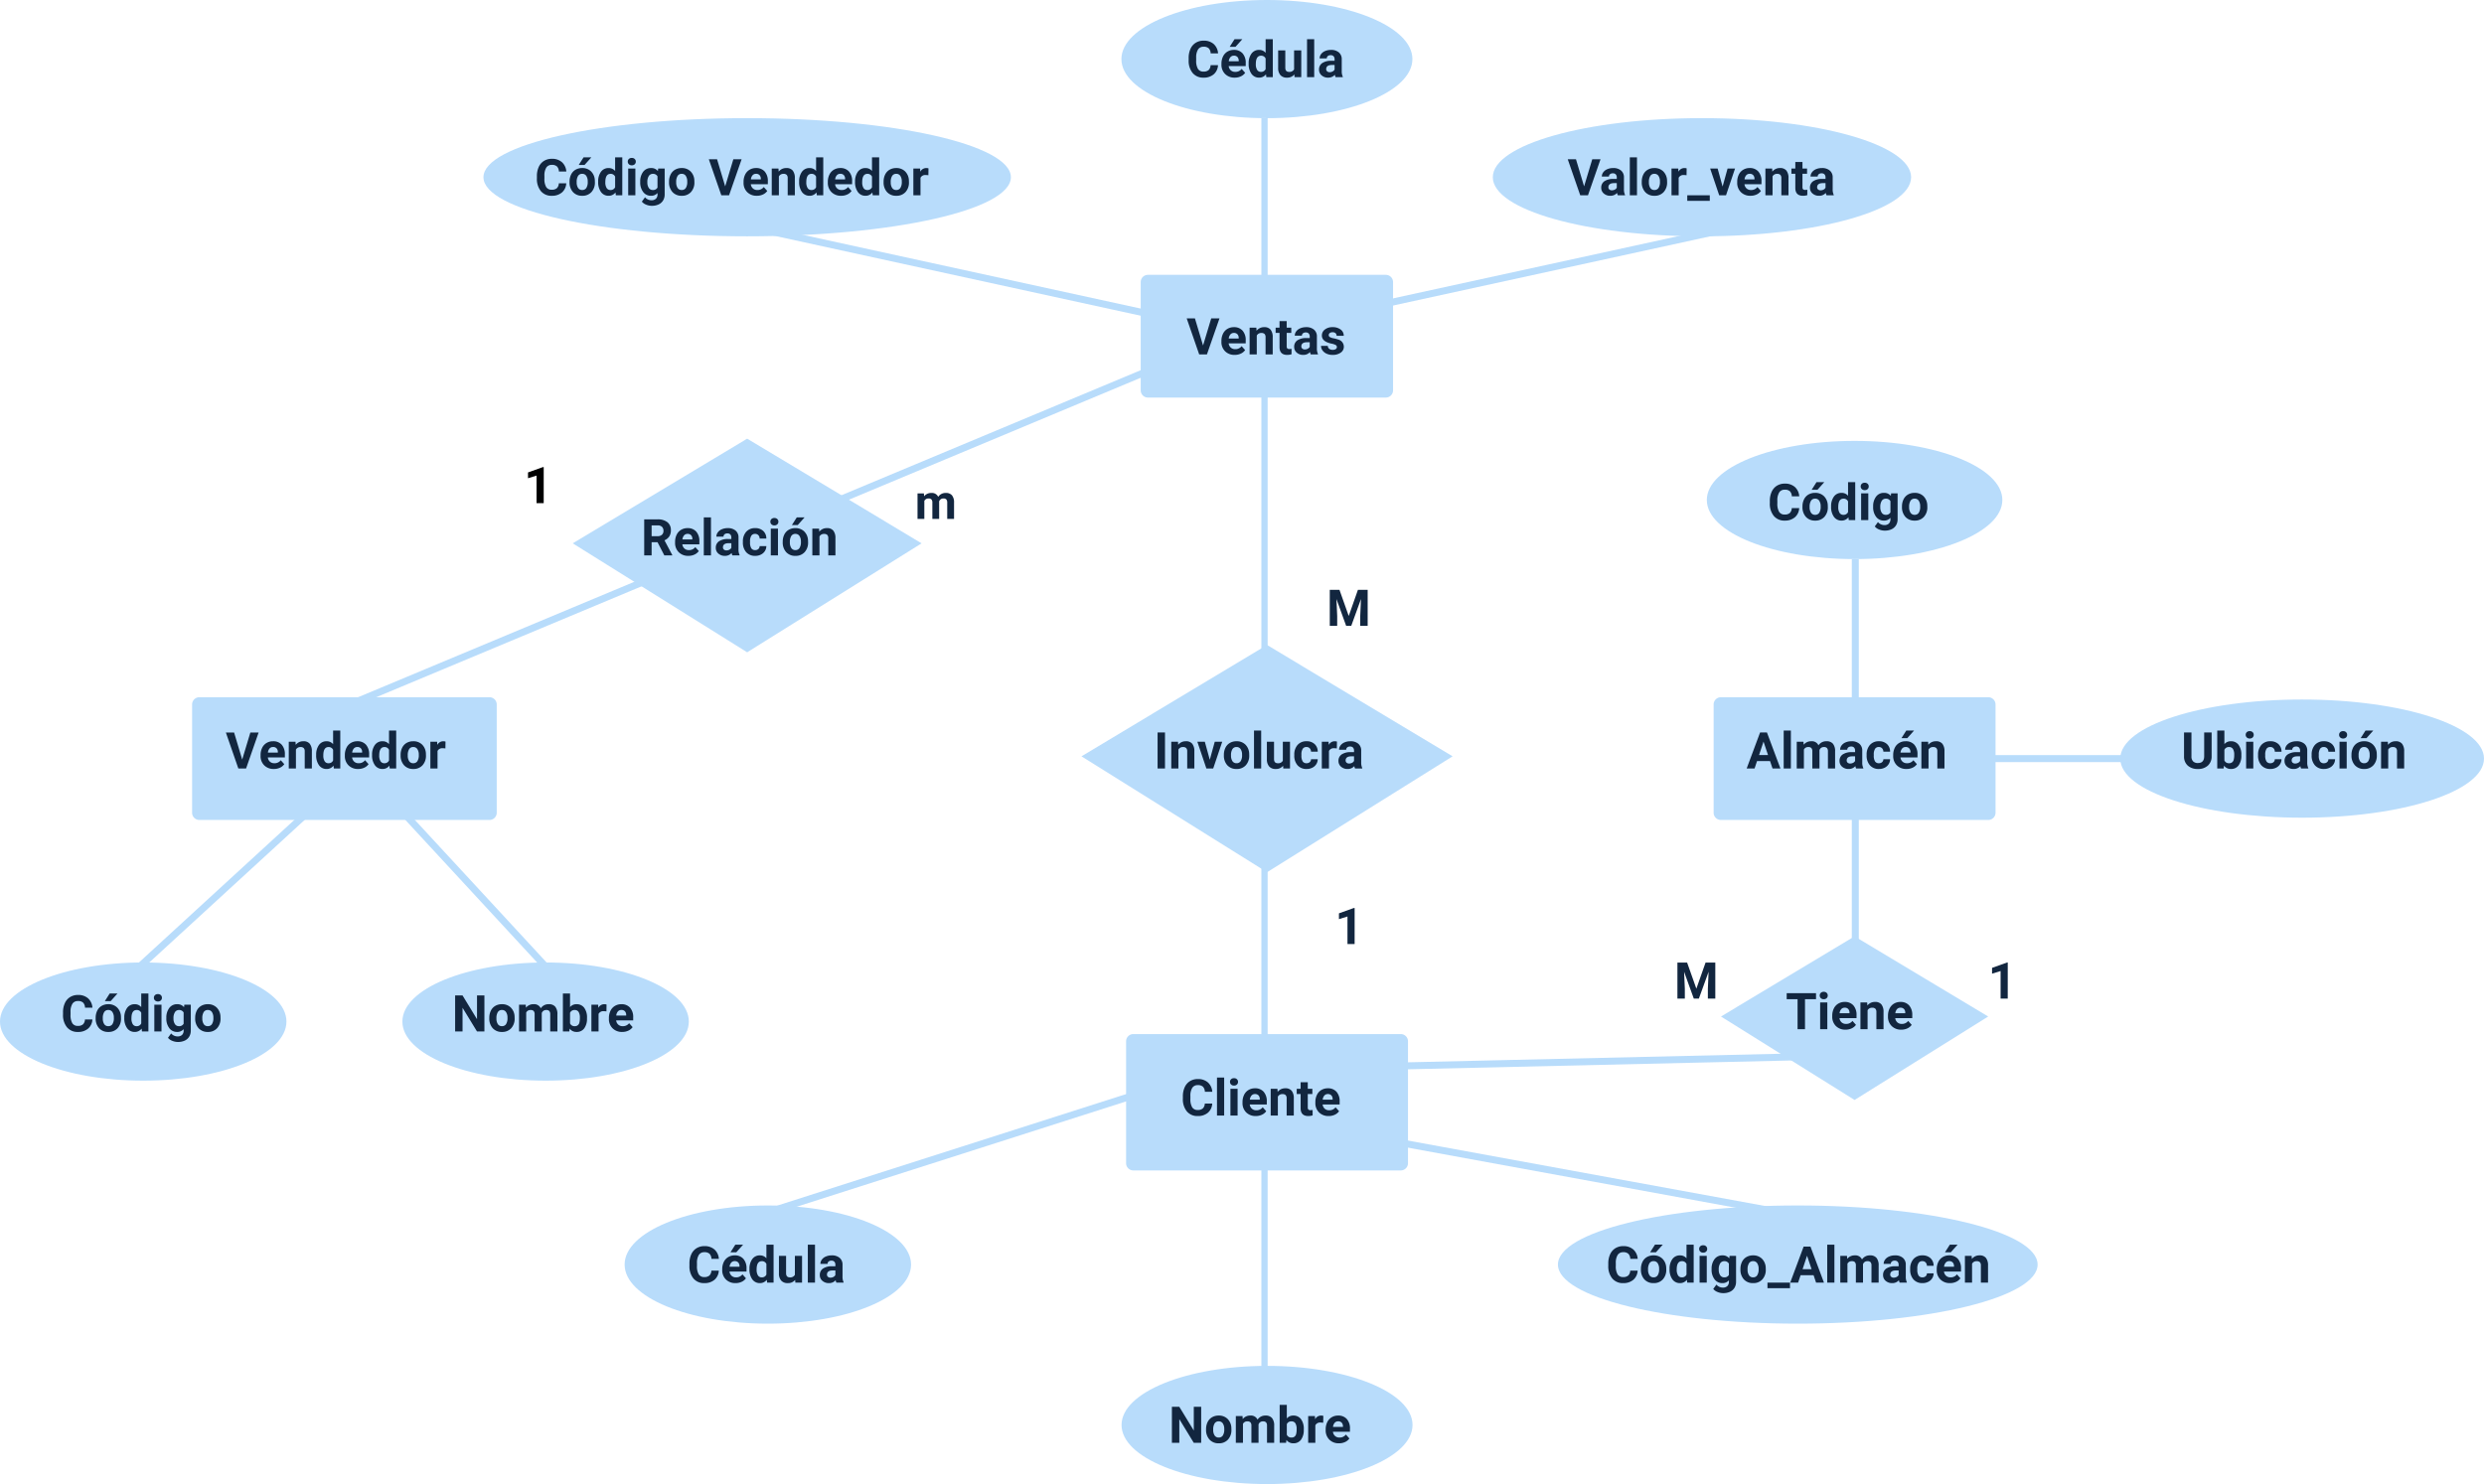 <svg xmlns="http://www.w3.org/2000/svg" width="1030" height="615.552" viewBox="0 0 1030 615.552">
  <g id="Grupo_132330" data-name="Grupo 132330" transform="translate(-285 -1865)">
    <path id="Trazado_195278" data-name="Trazado 195278" d="M0,160.251V0" transform="translate(1054.308 2096.893)" fill="none" stroke="#b8dcfb" stroke-width="2.896"/>
    <path id="Trazado_195279" data-name="Trazado 195279" d="M0,0H60.331" transform="translate(1107.615 2179.648)" fill="none" stroke="#b8dcfb" stroke-width="2.896"/>
    <path id="Trazado_195280" data-name="Trazado 195280" d="M0,0V524.114" transform="translate(809.332 1914.019)" fill="none" stroke="#b8dcfb" stroke-width="2.601"/>
    <path id="Trazado_195281" data-name="Trazado 195281" d="M3,0h98.634a3,3,0,0,1,3,3V47.9a3,3,0,0,1-3,3H3a3,3,0,0,1-3-3V3A3,3,0,0,1,3,0Z" transform="translate(758 1979)" fill="#b8dcfb"/>
    <path id="Trazado_195282" data-name="Trazado 195282" d="M3,0H123.316a3,3,0,0,1,3,3V47.9a3,3,0,0,1-3,3H3a3,3,0,0,1-3-3V3A3,3,0,0,1,3,0Z" transform="translate(364.654 2154.197)" fill="#b8dcfb"/>
    <path id="Trazado_195283" data-name="Trazado 195283" d="M3,0H113.89a3,3,0,0,1,3,3V53.559a3,3,0,0,1-3,3H3a3,3,0,0,1-3-3V3A3,3,0,0,1,3,0Z" transform="translate(751.939 2293.906)" fill="#b8dcfb"/>
    <path id="Trazado_195284" data-name="Trazado 195284" d="M3,0H113.89a3,3,0,0,1,3,3V47.9a3,3,0,0,1-3,3H3a3,3,0,0,1-3-3V3A3,3,0,0,1,3,0Z" transform="translate(995.565 2154.197)" fill="#b8dcfb"/>
    <path id="Trazado_189303" data-name="Trazado 189303" d="M6816.475,11175.16l-76.946-48.074,76.946-46.189,76.946,46.189Z" transform="translate(-6006.091 -8948.381)" fill="#b8dcfb"/>
    <path id="Trazado_189304" data-name="Trazado 189304" d="M6935.581,11212.871l-55.4-34.615,55.4-33.256,55.4,33.256Z" transform="translate(-5881.572 -8891.629)" fill="#b8dcfb"/>
    <path id="Trazado_195285" data-name="Trazado 195285" d="M86.724,0c47.9,0,86.724,10.973,86.724,24.509S134.62,49.018,86.724,49.018,0,38.045,0,24.509,38.828,0,86.724,0Z" transform="translate(904 1914)" fill="#b8dcfb"/>
    <path id="Trazado_195286" data-name="Trazado 195286" d="M61.272,0c33.84,0,61.272,10.973,61.272,24.509S95.112,49.018,61.272,49.018,0,38.045,0,24.509,27.433,0,61.272,0Z" transform="translate(992.738 2047.874)" fill="#b8dcfb"/>
    <path id="Trazado_195287" data-name="Trazado 195287" d="M75.412,0c41.649,0,75.412,10.973,75.412,24.509S117.061,49.018,75.412,49.018,0,38.045,0,24.509,33.763,0,75.412,0Z" transform="translate(1164.176 2155.14)" fill="#b8dcfb"/>
    <path id="Trazado_195288" data-name="Trazado 195288" d="M109.348,0C169.738,0,218.7,10.973,218.7,24.509S169.738,49.018,109.348,49.018,0,38.045,0,24.509,48.957,0,109.348,0Z" transform="translate(485.467 1914)" fill="#b8dcfb"/>
    <path id="Trazado_195289" data-name="Trazado 195289" d="M59.387,0c32.8,0,59.387,10.973,59.387,24.509S92.186,49.018,59.387,49.018,0,38.045,0,24.509,26.588,0,59.387,0Z" transform="translate(544 2365)" fill="#b8dcfb"/>
    <path id="Trazado_195290" data-name="Trazado 195290" d="M99.45,0c54.925,0,99.45,10.973,99.45,24.509S154.374,49.018,99.45,49.018,0,38.045,0,24.509,44.525,0,99.45,0Z" transform="translate(931 2365)" fill="#b8dcfb"/>
    <path id="Trazado_195291" data-name="Trazado 195291" d="M60.33,0c33.319,0,60.33,10.973,60.33,24.509S93.649,49.018,60.33,49.018,0,38.045,0,24.509,27.011,0,60.33,0Z" transform="translate(750.055 2431.534)" fill="#b8dcfb"/>
    <path id="Trazado_195292" data-name="Trazado 195292" d="M60.33,0c33.319,0,60.33,10.973,60.33,24.509S93.649,49.018,60.33,49.018,0,38.045,0,24.509,27.011,0,60.33,0Z" transform="translate(750 1865)" fill="#b8dcfb"/>
    <path id="Trazado_195293" data-name="Trazado 195293" d="M13.053-4.973a5.283,5.283,0,0,1-1.779,3.794A6.248,6.248,0,0,1,7.044.205,5.618,5.618,0,0,1,2.528-1.728,7.925,7.925,0,0,1,.882-7.034v-.913a8.95,8.95,0,0,1,.759-3.794,5.686,5.686,0,0,1,2.169-2.517,6.075,6.075,0,0,1,3.276-.877,6.087,6.087,0,0,1,4.163,1.384,5.677,5.677,0,0,1,1.825,3.886H10a3.118,3.118,0,0,0-.8-2.1,2.981,2.981,0,0,0-2.107-.651,2.614,2.614,0,0,0-2.3,1.1A6.178,6.178,0,0,0,4-8.09v1.128a6.612,6.612,0,0,0,.733,3.538A2.565,2.565,0,0,0,7.044-2.307a3.037,3.037,0,0,0,2.128-.651,2.941,2.941,0,0,0,.8-2.015ZM19.985.205a5.447,5.447,0,0,1-3.973-1.5,5.321,5.321,0,0,1-1.533-3.989v-.287a6.7,6.7,0,0,1,.646-2.989,4.741,4.741,0,0,1,1.83-2.03,5.137,5.137,0,0,1,2.7-.713A4.6,4.6,0,0,1,23.24-9.864a5.833,5.833,0,0,1,1.307,4.071v1.21H17.483a2.753,2.753,0,0,0,.866,1.743,2.619,2.619,0,0,0,1.83.656,3.2,3.2,0,0,0,2.676-1.241l1.456,1.63a4.449,4.449,0,0,1-1.8,1.471A5.921,5.921,0,0,1,19.985.205Zm-.338-9.116a1.852,1.852,0,0,0-1.43.6,3.093,3.093,0,0,0-.7,1.71h4.122V-6.84A2.206,2.206,0,0,0,21.1-8.37,1.91,1.91,0,0,0,19.646-8.911Zm.267-6.839h3.23L20.3-12.571h-2.41ZM25.768-5.629a6.686,6.686,0,0,1,1.164-4.132A3.776,3.776,0,0,1,30.116-11.3a3.4,3.4,0,0,1,2.676,1.21v-5.66h2.974V0H33.089l-.144-1.179A3.487,3.487,0,0,1,30.1.205a3.766,3.766,0,0,1-3.143-1.543A6.9,6.9,0,0,1,25.768-5.629Zm2.963.221a4.38,4.38,0,0,0,.543,2.393,1.77,1.77,0,0,0,1.579.832,1.983,1.983,0,0,0,1.938-1.16V-7.73a1.954,1.954,0,0,0-1.917-1.16Q28.731-8.89,28.731-5.409ZM44.707-1.128A3.716,3.716,0,0,1,41.672.205,3.5,3.5,0,0,1,38.949-.82a4.377,4.377,0,0,1-.959-3v-7.27h2.963v7.176q0,1.735,1.579,1.735A2.14,2.14,0,0,0,44.6-3.231v-7.863h2.974V0H44.789ZM52.941,0H49.967V-15.75h2.974Zm8.87,0a3.291,3.291,0,0,1-.3-.995,3.586,3.586,0,0,1-2.8,1.2,3.939,3.939,0,0,1-2.7-.943A3.034,3.034,0,0,1,54.94-3.117a3.135,3.135,0,0,1,1.307-2.707,6.451,6.451,0,0,1,3.779-.954H61.39v-.636A1.828,1.828,0,0,0,61-8.644a1.553,1.553,0,0,0-1.246-.461,1.766,1.766,0,0,0-1.174.359,1.219,1.219,0,0,0-.426.984H55.187a2.977,2.977,0,0,1,.595-1.784,3.931,3.931,0,0,1,1.682-1.287A6.129,6.129,0,0,1,59.9-11.3a4.842,4.842,0,0,1,3.256,1.031,3.605,3.605,0,0,1,1.2,2.9v4.809A5.3,5.3,0,0,0,64.8-.174V0ZM59.36-2.061a2.552,2.552,0,0,0,1.21-.292,1.919,1.919,0,0,0,.82-.784V-5.045H60.283q-2.225,0-2.369,1.538l-.01.174a1.186,1.186,0,0,0,.39.913A1.514,1.514,0,0,0,59.36-2.061Z" transform="translate(777 1897)" fill="#12263f"/>
    <path id="Trazado_195294" data-name="Trazado 195294" d="M6.85-3.7,10.233-14.93h3.425L8.459,0H5.25L.072-14.93H3.486ZM20.826,0a3.291,3.291,0,0,1-.3-.995,3.586,3.586,0,0,1-2.8,1.2,3.939,3.939,0,0,1-2.7-.943,3.034,3.034,0,0,1-1.072-2.379,3.135,3.135,0,0,1,1.307-2.707,6.451,6.451,0,0,1,3.779-.954h1.364v-.636a1.828,1.828,0,0,0-.395-1.23,1.553,1.553,0,0,0-1.246-.461,1.766,1.766,0,0,0-1.174.359,1.219,1.219,0,0,0-.426.984H14.2A2.977,2.977,0,0,1,14.8-9.546a3.931,3.931,0,0,1,1.682-1.287,6.129,6.129,0,0,1,2.44-.467,4.842,4.842,0,0,1,3.256,1.031,3.605,3.605,0,0,1,1.2,2.9v4.809A5.3,5.3,0,0,0,23.82-.174V0ZM18.375-2.061a2.552,2.552,0,0,0,1.21-.292,1.919,1.919,0,0,0,.82-.784V-5.045H19.3q-2.225,0-2.369,1.538l-.01.174a1.186,1.186,0,0,0,.39.913A1.514,1.514,0,0,0,18.375-2.061ZM28.783,0H25.809V-15.75h2.974Zm1.979-5.65A6.58,6.58,0,0,1,31.4-8.593a4.654,4.654,0,0,1,1.83-2A5.34,5.34,0,0,1,36-11.3a5.052,5.052,0,0,1,3.666,1.374,5.514,5.514,0,0,1,1.584,3.732l.021.759a5.8,5.8,0,0,1-1.425,4.1A4.954,4.954,0,0,1,36.022.205a4.979,4.979,0,0,1-3.83-1.538,5.9,5.9,0,0,1-1.43-4.184Zm2.963.21a4.147,4.147,0,0,0,.595,2.418,1.962,1.962,0,0,0,1.7.837A1.966,1.966,0,0,0,37.7-3.011a4.538,4.538,0,0,0,.6-2.644,4.106,4.106,0,0,0-.6-2.4A1.967,1.967,0,0,0,36-8.911a1.934,1.934,0,0,0-1.682.847A4.614,4.614,0,0,0,33.725-5.44ZM49.332-8.316A8.051,8.051,0,0,0,48.265-8.4a2.171,2.171,0,0,0-2.2,1.138V0H43.1V-11.095h2.8l.082,1.323A2.746,2.746,0,0,1,48.45-11.3a3.105,3.105,0,0,1,.923.133ZM58.97,2.317H49.629V0H58.97ZM64.282-3.62l2.061-7.475h3.1L65.7,0h-2.83L59.124-11.095h3.1ZM75.848.205a5.447,5.447,0,0,1-3.973-1.5,5.321,5.321,0,0,1-1.533-3.989v-.287a6.7,6.7,0,0,1,.646-2.989,4.741,4.741,0,0,1,1.83-2.03,5.137,5.137,0,0,1,2.7-.713A4.6,4.6,0,0,1,79.1-9.864a5.833,5.833,0,0,1,1.307,4.071v1.21H73.346a2.753,2.753,0,0,0,.866,1.743,2.619,2.619,0,0,0,1.83.656,3.2,3.2,0,0,0,2.676-1.241l1.456,1.63a4.449,4.449,0,0,1-1.8,1.471A5.921,5.921,0,0,1,75.848.205ZM75.51-8.911a1.852,1.852,0,0,0-1.43.6,3.093,3.093,0,0,0-.7,1.71H77.5V-6.84a2.206,2.206,0,0,0-.533-1.529A1.91,1.91,0,0,0,75.51-8.911Zm9.311-2.184.092,1.282A3.874,3.874,0,0,1,88.1-11.3a3.219,3.219,0,0,1,2.625,1.036,4.832,4.832,0,0,1,.882,3.1V0H88.645V-7.1a1.923,1.923,0,0,0-.41-1.369,1.836,1.836,0,0,0-1.364-.426,2.039,2.039,0,0,0-1.876,1.066V0H82.031V-11.095ZM97.4-13.822v2.728h1.9v2.174H97.4v5.537a1.322,1.322,0,0,0,.236.882,1.184,1.184,0,0,0,.9.267,4.726,4.726,0,0,0,.872-.072V-.062a6.1,6.1,0,0,1-1.794.267q-3.117,0-3.179-3.148V-8.921h-1.62v-2.174h1.62v-2.728ZM107.379,0a3.291,3.291,0,0,1-.3-.995,3.586,3.586,0,0,1-2.8,1.2,3.939,3.939,0,0,1-2.7-.943,3.034,3.034,0,0,1-1.072-2.379,3.135,3.135,0,0,1,1.307-2.707,6.451,6.451,0,0,1,3.779-.954h1.364v-.636a1.828,1.828,0,0,0-.395-1.23,1.553,1.553,0,0,0-1.246-.461,1.766,1.766,0,0,0-1.174.359,1.219,1.219,0,0,0-.426.984h-2.963a2.977,2.977,0,0,1,.595-1.784,3.931,3.931,0,0,1,1.682-1.287,6.129,6.129,0,0,1,2.44-.467,4.842,4.842,0,0,1,3.256,1.031,3.605,3.605,0,0,1,1.2,2.9v4.809a5.3,5.3,0,0,0,.441,2.389V0Zm-2.451-2.061a2.552,2.552,0,0,0,1.21-.292,1.919,1.919,0,0,0,.82-.784V-5.045h-1.107q-2.225,0-2.369,1.538l-.01.174a1.186,1.186,0,0,0,.39.913A1.514,1.514,0,0,0,104.928-2.061Z" transform="translate(935 1946)" fill="#12263f"/>
    <path id="Trazado_195295" data-name="Trazado 195295" d="M6.85-3.7,10.233-14.93h3.425L8.459,0H5.25L.072-14.93H3.486ZM19.975.205A5.447,5.447,0,0,1,16-1.292a5.321,5.321,0,0,1-1.533-3.989v-.287a6.7,6.7,0,0,1,.646-2.989,4.741,4.741,0,0,1,1.83-2.03,5.137,5.137,0,0,1,2.7-.713A4.6,4.6,0,0,1,23.23-9.864a5.833,5.833,0,0,1,1.307,4.071v1.21H17.473a2.753,2.753,0,0,0,.866,1.743,2.619,2.619,0,0,0,1.83.656,3.2,3.2,0,0,0,2.676-1.241L24.3-1.794A4.449,4.449,0,0,1,22.5-.323,5.921,5.921,0,0,1,19.975.205Zm-.338-9.116a1.852,1.852,0,0,0-1.43.6,3.093,3.093,0,0,0-.7,1.71h4.122V-6.84a2.206,2.206,0,0,0-.533-1.529A1.91,1.91,0,0,0,19.636-8.911Zm9.311-2.184.092,1.282A3.874,3.874,0,0,1,32.228-11.3a3.219,3.219,0,0,1,2.625,1.036,4.832,4.832,0,0,1,.882,3.1V0H32.771V-7.1a1.923,1.923,0,0,0-.41-1.369A1.836,1.836,0,0,0,31-8.89a2.039,2.039,0,0,0-1.876,1.066V0H26.158V-11.095Zm12.582-2.728v2.728h1.9v2.174h-1.9v5.537a1.322,1.322,0,0,0,.236.882,1.184,1.184,0,0,0,.9.267,4.726,4.726,0,0,0,.872-.072V-.062a6.1,6.1,0,0,1-1.794.267q-3.117,0-3.179-3.148V-8.921h-1.62v-2.174h1.62v-2.728ZM51.505,0a3.291,3.291,0,0,1-.3-.995,3.586,3.586,0,0,1-2.8,1.2,3.939,3.939,0,0,1-2.7-.943,3.034,3.034,0,0,1-1.072-2.379,3.135,3.135,0,0,1,1.307-2.707,6.451,6.451,0,0,1,3.779-.954h1.364v-.636a1.828,1.828,0,0,0-.395-1.23,1.553,1.553,0,0,0-1.246-.461,1.766,1.766,0,0,0-1.174.359,1.219,1.219,0,0,0-.426.984H44.881a2.977,2.977,0,0,1,.595-1.784,3.931,3.931,0,0,1,1.682-1.287A6.129,6.129,0,0,1,49.6-11.3a4.842,4.842,0,0,1,3.256,1.031,3.605,3.605,0,0,1,1.2,2.9v4.809A5.3,5.3,0,0,0,54.5-.174V0ZM49.055-2.061a2.552,2.552,0,0,0,1.21-.292,1.919,1.919,0,0,0,.82-.784V-5.045H49.978q-2.225,0-2.369,1.538l-.01.174a1.186,1.186,0,0,0,.39.913A1.514,1.514,0,0,0,49.055-2.061Zm13.289-1a.955.955,0,0,0-.538-.856,6.115,6.115,0,0,0-1.728-.559Q56.12-5.312,56.12-7.844a3.049,3.049,0,0,1,1.225-2.466,4.943,4.943,0,0,1,3.2-.99,5.32,5.32,0,0,1,3.379.995,3.135,3.135,0,0,1,1.266,2.584H62.231a1.434,1.434,0,0,0-.41-1.051,1.736,1.736,0,0,0-1.282-.415,1.774,1.774,0,0,0-1.159.338,1.068,1.068,0,0,0-.41.861.913.913,0,0,0,.467.795,4.8,4.8,0,0,0,1.574.523,12.856,12.856,0,0,1,1.866.5,3.066,3.066,0,0,1,2.348,2.984,2.894,2.894,0,0,1-1.3,2.456A5.618,5.618,0,0,1,60.56.205a5.867,5.867,0,0,1-2.476-.5,4.155,4.155,0,0,1-1.7-1.364,3.169,3.169,0,0,1-.615-1.871h2.81a1.547,1.547,0,0,0,.584,1.21,2.318,2.318,0,0,0,1.456.42,2.146,2.146,0,0,0,1.287-.323A1,1,0,0,0,62.344-3.066Z" transform="translate(777 2012)" fill="#12263f"/>
    <path id="Trazado_195296" data-name="Trazado 195296" d="M6.85-3.7,10.233-14.93h3.425L8.459,0H5.25L.072-14.93H3.486ZM19.975.205A5.447,5.447,0,0,1,16-1.292a5.321,5.321,0,0,1-1.533-3.989v-.287a6.7,6.7,0,0,1,.646-2.989,4.741,4.741,0,0,1,1.83-2.03,5.137,5.137,0,0,1,2.7-.713A4.6,4.6,0,0,1,23.23-9.864a5.833,5.833,0,0,1,1.307,4.071v1.21H17.473a2.753,2.753,0,0,0,.866,1.743,2.619,2.619,0,0,0,1.83.656,3.2,3.2,0,0,0,2.676-1.241L24.3-1.794A4.449,4.449,0,0,1,22.5-.323,5.921,5.921,0,0,1,19.975.205Zm-.338-9.116a1.852,1.852,0,0,0-1.43.6,3.093,3.093,0,0,0-.7,1.71h4.122V-6.84a2.206,2.206,0,0,0-.533-1.529A1.91,1.91,0,0,0,19.636-8.911Zm9.311-2.184.092,1.282A3.874,3.874,0,0,1,32.228-11.3a3.219,3.219,0,0,1,2.625,1.036,4.832,4.832,0,0,1,.882,3.1V0H32.771V-7.1a1.923,1.923,0,0,0-.41-1.369A1.836,1.836,0,0,0,31-8.89a2.039,2.039,0,0,0-1.876,1.066V0H26.158V-11.095Zm8.572,5.465a6.686,6.686,0,0,1,1.164-4.132A3.776,3.776,0,0,1,41.867-11.3a3.4,3.4,0,0,1,2.676,1.21v-5.66h2.974V0H44.84L44.7-1.179A3.487,3.487,0,0,1,41.846.205,3.766,3.766,0,0,1,38.7-1.338,6.9,6.9,0,0,1,37.519-5.629Zm2.963.221a4.38,4.38,0,0,0,.543,2.393,1.77,1.77,0,0,0,1.579.832,1.983,1.983,0,0,0,1.938-1.16V-7.73a1.954,1.954,0,0,0-1.917-1.16Q40.482-8.89,40.482-5.409ZM54.92.205a5.447,5.447,0,0,1-3.973-1.5,5.321,5.321,0,0,1-1.533-3.989v-.287a6.7,6.7,0,0,1,.646-2.989,4.741,4.741,0,0,1,1.83-2.03,5.137,5.137,0,0,1,2.7-.713,4.6,4.6,0,0,1,3.584,1.436,5.833,5.833,0,0,1,1.307,4.071v1.21H52.418a2.753,2.753,0,0,0,.866,1.743,2.619,2.619,0,0,0,1.83.656,3.2,3.2,0,0,0,2.676-1.241l1.456,1.63a4.449,4.449,0,0,1-1.8,1.471A5.921,5.921,0,0,1,54.92.205Zm-.338-9.116a1.852,1.852,0,0,0-1.43.6,3.093,3.093,0,0,0-.7,1.71h4.122V-6.84a2.206,2.206,0,0,0-.533-1.529A1.91,1.91,0,0,0,54.582-8.911ZM60.7-5.629a6.686,6.686,0,0,1,1.164-4.132A3.776,3.776,0,0,1,65.051-11.3a3.4,3.4,0,0,1,2.676,1.21v-5.66H70.7V0H68.024l-.144-1.179A3.487,3.487,0,0,1,65.03.205a3.766,3.766,0,0,1-3.143-1.543A6.9,6.9,0,0,1,60.7-5.629Zm2.963.221a4.38,4.38,0,0,0,.543,2.393,1.77,1.77,0,0,0,1.579.832,1.983,1.983,0,0,0,1.938-1.16V-7.73A1.954,1.954,0,0,0,65.81-8.89Q63.667-8.89,63.667-5.409Zm8.87-.241a6.58,6.58,0,0,1,.636-2.943,4.654,4.654,0,0,1,1.83-2,5.34,5.34,0,0,1,2.774-.708,5.052,5.052,0,0,1,3.666,1.374,5.514,5.514,0,0,1,1.584,3.732l.021.759a5.8,5.8,0,0,1-1.425,4.1A4.954,4.954,0,0,1,77.8.205a4.979,4.979,0,0,1-3.83-1.538,5.9,5.9,0,0,1-1.43-4.184Zm2.963.21a4.147,4.147,0,0,0,.595,2.418,1.962,1.962,0,0,0,1.7.837,1.966,1.966,0,0,0,1.682-.827,4.538,4.538,0,0,0,.6-2.644,4.106,4.106,0,0,0-.6-2.4,1.967,1.967,0,0,0-1.7-.852,1.934,1.934,0,0,0-1.682.847A4.614,4.614,0,0,0,75.5-5.44ZM91.106-8.316A8.051,8.051,0,0,0,90.04-8.4a2.171,2.171,0,0,0-2.2,1.138V0H84.872V-11.095h2.8l.082,1.323A2.746,2.746,0,0,1,90.224-11.3a3.105,3.105,0,0,1,.923.133Z" transform="translate(378.582 2183.752)" fill="#12263f"/>
    <path id="Trazado_195297" data-name="Trazado 195297" d="M59.387,0c32.8,0,59.387,10.973,59.387,24.509S92.186,49.018,59.387,49.018,0,38.045,0,24.509,26.588,0,59.387,0Z" transform="translate(285 2264.213)" fill="#b8dcfb"/>
    <path id="Trazado_195298" data-name="Trazado 195298" d="M13.053-4.973a5.283,5.283,0,0,1-1.779,3.794A6.248,6.248,0,0,1,7.044.205,5.618,5.618,0,0,1,2.528-1.728,7.925,7.925,0,0,1,.882-7.034v-.913a8.95,8.95,0,0,1,.759-3.794,5.686,5.686,0,0,1,2.169-2.517,6.075,6.075,0,0,1,3.276-.877,6.087,6.087,0,0,1,4.163,1.384,5.677,5.677,0,0,1,1.825,3.886H10a3.118,3.118,0,0,0-.8-2.1,2.981,2.981,0,0,0-2.107-.651,2.614,2.614,0,0,0-2.3,1.1A6.178,6.178,0,0,0,4-8.09v1.128a6.612,6.612,0,0,0,.733,3.538A2.565,2.565,0,0,0,7.044-2.307a3.037,3.037,0,0,0,2.128-.651,2.941,2.941,0,0,0,.8-2.015Zm1.364-.677a6.58,6.58,0,0,1,.636-2.943,4.654,4.654,0,0,1,1.83-2,5.34,5.34,0,0,1,2.774-.708,5.052,5.052,0,0,1,3.666,1.374,5.514,5.514,0,0,1,1.584,3.732l.021.759a5.8,5.8,0,0,1-1.425,4.1A4.954,4.954,0,0,1,19.677.205a4.979,4.979,0,0,1-3.83-1.538,5.9,5.9,0,0,1-1.43-4.184Zm2.963.21a4.147,4.147,0,0,0,.595,2.418,1.962,1.962,0,0,0,1.7.837,1.966,1.966,0,0,0,1.682-.827,4.538,4.538,0,0,0,.6-2.644,4.106,4.106,0,0,0-.6-2.4,1.967,1.967,0,0,0-1.7-.852,1.934,1.934,0,0,0-1.682.847A4.614,4.614,0,0,0,17.38-5.44Zm2.861-10.31h3.23l-2.84,3.179h-2.41Zm6.05,10.121a6.686,6.686,0,0,1,1.164-4.132A3.776,3.776,0,0,1,30.639-11.3a3.4,3.4,0,0,1,2.676,1.21v-5.66h2.974V0H33.612l-.144-1.179A3.487,3.487,0,0,1,30.618.205a3.766,3.766,0,0,1-3.143-1.543A6.9,6.9,0,0,1,26.291-5.629Zm2.963.221A4.38,4.38,0,0,0,29.8-3.016a1.77,1.77,0,0,0,1.579.832,1.983,1.983,0,0,0,1.938-1.16V-7.73A1.954,1.954,0,0,0,31.4-8.89Q29.254-8.89,29.254-5.409ZM41.713,0H38.739V-11.095h2.974ZM38.565-13.966a1.459,1.459,0,0,1,.446-1.1,1.676,1.676,0,0,1,1.215-.431,1.679,1.679,0,0,1,1.21.431,1.451,1.451,0,0,1,.451,1.1,1.455,1.455,0,0,1-.456,1.107,1.684,1.684,0,0,1-1.2.431,1.684,1.684,0,0,1-1.2-.431A1.455,1.455,0,0,1,38.565-13.966Zm5.158,8.336a6.5,6.5,0,0,1,1.215-4.112A3.937,3.937,0,0,1,48.214-11.3a3.453,3.453,0,0,1,2.84,1.251l.123-1.046h2.687V-.369A4.742,4.742,0,0,1,53.2,2.164,4.248,4.248,0,0,1,51.341,3.8a6.543,6.543,0,0,1-2.81.564,6.084,6.084,0,0,1-2.379-.487A4.222,4.222,0,0,1,44.4,2.625L45.712.82A3.471,3.471,0,0,0,48.4,2.061a2.541,2.541,0,0,0,1.835-.631A2.365,2.365,0,0,0,50.89-.359V-.954a3.428,3.428,0,0,1-2.7,1.159,3.927,3.927,0,0,1-3.235-1.564,6.5,6.5,0,0,1-1.236-4.148Zm2.963.221a4.049,4.049,0,0,0,.6,2.367,1.925,1.925,0,0,0,1.661.857A2.058,2.058,0,0,0,50.89-3.2V-7.873A2.053,2.053,0,0,0,48.973-8.89a1.937,1.937,0,0,0-1.677.873A4.563,4.563,0,0,0,46.686-5.409Zm8.993-.241a6.58,6.58,0,0,1,.636-2.943,4.654,4.654,0,0,1,1.83-2,5.34,5.34,0,0,1,2.774-.708,5.052,5.052,0,0,1,3.666,1.374,5.514,5.514,0,0,1,1.584,3.732l.021.759a5.8,5.8,0,0,1-1.425,4.1A4.954,4.954,0,0,1,60.939.205a4.979,4.979,0,0,1-3.83-1.538,5.9,5.9,0,0,1-1.43-4.184Zm2.963.21a4.147,4.147,0,0,0,.595,2.418,1.962,1.962,0,0,0,1.7.837,1.966,1.966,0,0,0,1.682-.827,4.538,4.538,0,0,0,.6-2.644,4.106,4.106,0,0,0-.6-2.4,1.967,1.967,0,0,0-1.7-.852,1.934,1.934,0,0,0-1.682.847A4.614,4.614,0,0,0,58.642-5.44Z" transform="translate(310.251 2292.822)" fill="#12263f"/>
    <path id="Trazado_195299" data-name="Trazado 195299" d="M59.387,0c32.8,0,59.387,10.973,59.387,24.509S92.186,49.018,59.387,49.018,0,38.045,0,24.509,26.588,0,59.387,0Z" transform="translate(451.849 2264.213)" fill="#b8dcfb"/>
    <path id="Trazado_195300" data-name="Trazado 195300" d="M13.474,0H10.4L4.409-9.823V0H1.333V-14.93H4.409l6,9.844V-14.93h3.066ZM15.5-5.65a6.58,6.58,0,0,1,.636-2.943,4.654,4.654,0,0,1,1.83-2,5.34,5.34,0,0,1,2.774-.708,5.052,5.052,0,0,1,3.666,1.374,5.514,5.514,0,0,1,1.584,3.732l.021.759a5.8,5.8,0,0,1-1.425,4.1A4.954,4.954,0,0,1,20.764.205a4.979,4.979,0,0,1-3.83-1.538A5.9,5.9,0,0,1,15.5-5.517Zm2.963.21a4.147,4.147,0,0,0,.595,2.418,1.962,1.962,0,0,0,1.7.837,1.966,1.966,0,0,0,1.682-.827,4.538,4.538,0,0,0,.6-2.644,4.106,4.106,0,0,0-.6-2.4,1.967,1.967,0,0,0-1.7-.852,1.934,1.934,0,0,0-1.682.847A4.614,4.614,0,0,0,18.467-5.44Zm12.151-5.655.092,1.241A3.9,3.9,0,0,1,33.9-11.3a2.959,2.959,0,0,1,2.943,1.692A3.809,3.809,0,0,1,40.175-11.3a3.309,3.309,0,0,1,2.687,1.051,4.831,4.831,0,0,1,.882,3.163V0H40.77V-7.075A2.113,2.113,0,0,0,40.4-8.454a1.636,1.636,0,0,0-1.3-.436,1.85,1.85,0,0,0-1.846,1.271L37.263,0H34.3V-7.065a2.087,2.087,0,0,0-.379-1.395,1.652,1.652,0,0,0-1.292-.431A1.92,1.92,0,0,0,30.8-7.844V0H27.839V-11.095Zm25.4,5.65a6.718,6.718,0,0,1-1.138,4.158A3.77,3.77,0,0,1,51.7.205a3.464,3.464,0,0,1-2.881-1.384L48.686,0H46.02V-15.75h2.963v5.65a3.375,3.375,0,0,1,2.7-1.2,3.8,3.8,0,0,1,3.184,1.492,6.728,6.728,0,0,1,1.154,4.2ZM53.054-5.66a4.414,4.414,0,0,0-.533-2.456,1.8,1.8,0,0,0-1.589-.774,1.955,1.955,0,0,0-1.948,1.159v4.378a1.981,1.981,0,0,0,1.969,1.169A1.83,1.83,0,0,0,52.838-3.6,7.3,7.3,0,0,0,53.054-5.66ZM64.077-8.316A8.051,8.051,0,0,0,63.01-8.4a2.171,2.171,0,0,0-2.2,1.138V0H57.842V-11.095h2.8l.082,1.323A2.746,2.746,0,0,1,63.195-11.3a3.105,3.105,0,0,1,.923.133ZM70.608.205a5.447,5.447,0,0,1-3.973-1.5A5.321,5.321,0,0,1,65.1-5.281v-.287a6.7,6.7,0,0,1,.646-2.989,4.741,4.741,0,0,1,1.83-2.03,5.137,5.137,0,0,1,2.7-.713,4.6,4.6,0,0,1,3.584,1.436,5.833,5.833,0,0,1,1.307,4.071v1.21H68.106a2.753,2.753,0,0,0,.866,1.743,2.619,2.619,0,0,0,1.83.656,3.2,3.2,0,0,0,2.676-1.241l1.456,1.63a4.449,4.449,0,0,1-1.8,1.471A5.921,5.921,0,0,1,70.608.205ZM70.27-8.911a1.852,1.852,0,0,0-1.43.6,3.093,3.093,0,0,0-.7,1.71h4.122V-6.84a2.206,2.206,0,0,0-.533-1.529A1.91,1.91,0,0,0,70.27-8.911Z" transform="translate(472.387 2292.822)" fill="#12263f"/>
    <path id="Trazado_195301" data-name="Trazado 195301" d="M4.6,0H1.528V-14.93H4.6ZM9.987-11.095l.092,1.282A3.874,3.874,0,0,1,13.269-11.3a3.219,3.219,0,0,1,2.625,1.036,4.832,4.832,0,0,1,.882,3.1V0H13.812V-7.1a1.923,1.923,0,0,0-.41-1.369,1.836,1.836,0,0,0-1.364-.426,2.039,2.039,0,0,0-1.876,1.066V0H7.2V-11.095ZM23.174-3.62l2.061-7.475h3.1L24.589,0h-2.83L18.016-11.095h3.1Zm5.845-2.03a6.58,6.58,0,0,1,.636-2.943,4.654,4.654,0,0,1,1.83-2,5.34,5.34,0,0,1,2.774-.708,5.052,5.052,0,0,1,3.666,1.374,5.514,5.514,0,0,1,1.584,3.732l.021.759a5.8,5.8,0,0,1-1.425,4.1A4.954,4.954,0,0,1,34.279.205a4.979,4.979,0,0,1-3.83-1.538,5.9,5.9,0,0,1-1.43-4.184Zm2.963.21a4.147,4.147,0,0,0,.595,2.418,1.962,1.962,0,0,0,1.7.837,1.966,1.966,0,0,0,1.682-.827,4.538,4.538,0,0,0,.6-2.644,4.106,4.106,0,0,0-.6-2.4,1.967,1.967,0,0,0-1.7-.852,1.934,1.934,0,0,0-1.682.847A4.614,4.614,0,0,0,31.982-5.44ZM44.481,0H41.508V-15.75h2.974Zm9.085-1.128A3.716,3.716,0,0,1,50.531.205,3.5,3.5,0,0,1,47.809-.82a4.377,4.377,0,0,1-.959-3v-7.27h2.963v7.176q0,1.735,1.579,1.735a2.14,2.14,0,0,0,2.071-1.047v-7.863h2.974V0H53.648Zm9.721-1.056a1.944,1.944,0,0,0,1.333-.451,1.581,1.581,0,0,0,.533-1.2h2.779a3.8,3.8,0,0,1-.615,2.066A4.06,4.06,0,0,1,65.661-.313a5.183,5.183,0,0,1-2.323.518,4.817,4.817,0,0,1-3.753-1.512,5.985,5.985,0,0,1-1.374-4.178v-.195a5.917,5.917,0,0,1,1.364-4.091A4.761,4.761,0,0,1,63.318-11.3a4.667,4.667,0,0,1,3.338,1.184,4.193,4.193,0,0,1,1.277,3.153H65.153a2.036,2.036,0,0,0-.533-1.407,1.778,1.778,0,0,0-1.354-.541,1.785,1.785,0,0,0-1.564.755,4.374,4.374,0,0,0-.528,2.449V-5.4A4.43,4.43,0,0,0,61.7-2.934,1.807,1.807,0,0,0,63.287-2.184ZM75.858-8.316A8.051,8.051,0,0,0,74.792-8.4a2.171,2.171,0,0,0-2.2,1.138V0H69.624V-11.095h2.8l.082,1.323A2.746,2.746,0,0,1,74.977-11.3a3.105,3.105,0,0,1,.923.133ZM83.405,0a3.291,3.291,0,0,1-.3-.995,3.586,3.586,0,0,1-2.8,1.2,3.939,3.939,0,0,1-2.7-.943,3.034,3.034,0,0,1-1.072-2.379,3.135,3.135,0,0,1,1.307-2.707,6.451,6.451,0,0,1,3.779-.954h1.364v-.636a1.828,1.828,0,0,0-.395-1.23,1.553,1.553,0,0,0-1.246-.461,1.766,1.766,0,0,0-1.174.359,1.219,1.219,0,0,0-.426.984H76.781a2.977,2.977,0,0,1,.595-1.784,3.931,3.931,0,0,1,1.682-1.287A6.129,6.129,0,0,1,81.5-11.3a4.842,4.842,0,0,1,3.256,1.031,3.605,3.605,0,0,1,1.2,2.9v4.809A5.3,5.3,0,0,0,86.4-.174V0ZM80.955-2.061a2.552,2.552,0,0,0,1.21-.292,1.919,1.919,0,0,0,.82-.784V-5.045H81.877q-2.225,0-2.369,1.538l-.01.174a1.186,1.186,0,0,0,.39.913A1.514,1.514,0,0,0,80.955-2.061Z" transform="translate(763.469 2183.751)" fill="#12263f"/>
    <path id="Trazado_195302" data-name="Trazado 195302" d="M12.571-12.438H8V0H4.922V-12.438H.41V-14.93H12.571ZM17.257,0H14.284V-11.095h2.974ZM14.109-13.966a1.459,1.459,0,0,1,.446-1.1,1.676,1.676,0,0,1,1.215-.431,1.679,1.679,0,0,1,1.21.431,1.451,1.451,0,0,1,.451,1.1,1.455,1.455,0,0,1-.456,1.107,1.684,1.684,0,0,1-1.2.431,1.684,1.684,0,0,1-1.2-.431A1.455,1.455,0,0,1,14.109-13.966ZM24.8.205a5.447,5.447,0,0,1-3.973-1.5A5.321,5.321,0,0,1,19.3-5.281v-.287a6.7,6.7,0,0,1,.646-2.989,4.741,4.741,0,0,1,1.83-2.03,5.137,5.137,0,0,1,2.7-.713A4.6,4.6,0,0,1,28.06-9.864a5.833,5.833,0,0,1,1.307,4.071v1.21H22.3a2.753,2.753,0,0,0,.866,1.743A2.619,2.619,0,0,0,25-2.184a3.2,3.2,0,0,0,2.676-1.241l1.456,1.63a4.449,4.449,0,0,1-1.8,1.471A5.921,5.921,0,0,1,24.8.205Zm-.338-9.116a1.852,1.852,0,0,0-1.43.6,3.093,3.093,0,0,0-.7,1.71h4.122V-6.84a2.206,2.206,0,0,0-.533-1.529A1.91,1.91,0,0,0,24.466-8.911Zm9.311-2.184.092,1.282A3.874,3.874,0,0,1,37.058-11.3a3.219,3.219,0,0,1,2.625,1.036,4.832,4.832,0,0,1,.882,3.1V0H37.6V-7.1a1.923,1.923,0,0,0-.41-1.369,1.836,1.836,0,0,0-1.364-.426,2.039,2.039,0,0,0-1.876,1.066V0H30.987V-11.095ZM47.917.205a5.447,5.447,0,0,1-3.973-1.5A5.321,5.321,0,0,1,42.41-5.281v-.287a6.7,6.7,0,0,1,.646-2.989,4.741,4.741,0,0,1,1.83-2.03,5.137,5.137,0,0,1,2.7-.713,4.6,4.6,0,0,1,3.584,1.436,5.833,5.833,0,0,1,1.307,4.071v1.21H45.415a2.753,2.753,0,0,0,.866,1.743,2.619,2.619,0,0,0,1.83.656,3.2,3.2,0,0,0,2.676-1.241l1.456,1.63a4.449,4.449,0,0,1-1.8,1.471A5.921,5.921,0,0,1,47.917.205Zm-.338-9.116a1.852,1.852,0,0,0-1.43.6,3.093,3.093,0,0,0-.7,1.71h4.122V-6.84a2.206,2.206,0,0,0-.533-1.529A1.91,1.91,0,0,0,47.578-8.911Z" transform="translate(1025.449 2291.879)" fill="#12263f"/>
    <path id="Trazado_195303" data-name="Trazado 195303" d="M9.762-3.076H4.368L3.343,0H.072L5.629-14.93H8.48L14.068,0H10.8ZM5.2-5.568H8.931L7.055-11.156ZM18.4,0H15.422V-15.75H18.4Zm5.219-11.095.092,1.241A3.9,3.9,0,0,1,26.9-11.3a2.959,2.959,0,0,1,2.943,1.692A3.809,3.809,0,0,1,33.171-11.3a3.309,3.309,0,0,1,2.687,1.051,4.831,4.831,0,0,1,.882,3.163V0H33.766V-7.075A2.113,2.113,0,0,0,33.4-8.454a1.636,1.636,0,0,0-1.3-.436,1.85,1.85,0,0,0-1.846,1.271L30.259,0H27.3V-7.065a2.087,2.087,0,0,0-.379-1.395,1.652,1.652,0,0,0-1.292-.431A1.92,1.92,0,0,0,23.8-7.844V0H20.836V-11.095ZM45.445,0a3.291,3.291,0,0,1-.3-.995,3.586,3.586,0,0,1-2.8,1.2,3.939,3.939,0,0,1-2.7-.943,3.034,3.034,0,0,1-1.072-2.379,3.135,3.135,0,0,1,1.307-2.707,6.451,6.451,0,0,1,3.779-.954h1.364v-.636a1.828,1.828,0,0,0-.395-1.23,1.553,1.553,0,0,0-1.246-.461,1.766,1.766,0,0,0-1.174.359,1.219,1.219,0,0,0-.426.984H38.821a2.977,2.977,0,0,1,.595-1.784A3.931,3.931,0,0,1,41.1-10.833a6.129,6.129,0,0,1,2.44-.467,4.842,4.842,0,0,1,3.256,1.031,3.605,3.605,0,0,1,1.2,2.9v4.809a5.3,5.3,0,0,0,.441,2.389V0ZM42.995-2.061a2.552,2.552,0,0,0,1.21-.292,1.919,1.919,0,0,0,.82-.784V-5.045H43.917q-2.225,0-2.369,1.538l-.01.174a1.186,1.186,0,0,0,.39.913A1.514,1.514,0,0,0,42.995-2.061Zm11.895-.123a1.944,1.944,0,0,0,1.333-.451,1.581,1.581,0,0,0,.533-1.2h2.779a3.8,3.8,0,0,1-.615,2.066A4.06,4.06,0,0,1,57.263-.313,5.183,5.183,0,0,1,54.94.205a4.817,4.817,0,0,1-3.753-1.512,5.985,5.985,0,0,1-1.374-4.178v-.195a5.917,5.917,0,0,1,1.364-4.091A4.761,4.761,0,0,1,54.92-11.3a4.667,4.667,0,0,1,3.338,1.184,4.193,4.193,0,0,1,1.277,3.153H56.755a2.036,2.036,0,0,0-.533-1.407,1.778,1.778,0,0,0-1.354-.541,1.785,1.785,0,0,0-1.564.755,4.374,4.374,0,0,0-.528,2.449V-5.4A4.43,4.43,0,0,0,53.3-2.934,1.807,1.807,0,0,0,54.889-2.184ZM66.333.205a5.447,5.447,0,0,1-3.973-1.5,5.321,5.321,0,0,1-1.533-3.989v-.287a6.7,6.7,0,0,1,.646-2.989,4.741,4.741,0,0,1,1.83-2.03A5.137,5.137,0,0,1,66-11.3a4.6,4.6,0,0,1,3.584,1.436A5.833,5.833,0,0,1,70.9-5.793v1.21H63.831A2.753,2.753,0,0,0,64.7-2.84a2.619,2.619,0,0,0,1.83.656A3.2,3.2,0,0,0,69.2-3.425l1.456,1.63a4.449,4.449,0,0,1-1.8,1.471A5.921,5.921,0,0,1,66.333.205Zm-.338-9.116a1.852,1.852,0,0,0-1.43.6,3.093,3.093,0,0,0-.7,1.71h4.122V-6.84A2.206,2.206,0,0,0,67.45-8.37,1.91,1.91,0,0,0,65.994-8.911Zm.267-6.839h3.23l-2.84,3.179h-2.41ZM75.3-11.095,75.4-9.813A3.874,3.874,0,0,1,78.586-11.3a3.219,3.219,0,0,1,2.625,1.036,4.832,4.832,0,0,1,.882,3.1V0H79.129V-7.1a1.923,1.923,0,0,0-.41-1.369,1.836,1.836,0,0,0-1.364-.426,2.039,2.039,0,0,0-1.876,1.066V0H72.516V-11.095Z" transform="translate(1009.193 2183.751)" fill="#12263f"/>
    <path id="Trazado_195304" data-name="Trazado 195304" d="M13.053-4.973a5.283,5.283,0,0,1-1.779,3.794A6.248,6.248,0,0,1,7.044.205,5.618,5.618,0,0,1,2.528-1.728,7.925,7.925,0,0,1,.882-7.034v-.913a8.95,8.95,0,0,1,.759-3.794,5.686,5.686,0,0,1,2.169-2.517,6.075,6.075,0,0,1,3.276-.877,6.087,6.087,0,0,1,4.163,1.384,5.677,5.677,0,0,1,1.825,3.886H10a3.118,3.118,0,0,0-.8-2.1,2.981,2.981,0,0,0-2.107-.651,2.614,2.614,0,0,0-2.3,1.1A6.178,6.178,0,0,0,4-8.09v1.128a6.612,6.612,0,0,0,.733,3.538A2.565,2.565,0,0,0,7.044-2.307a3.037,3.037,0,0,0,2.128-.651,2.941,2.941,0,0,0,.8-2.015Zm1.364-.677a6.58,6.58,0,0,1,.636-2.943,4.654,4.654,0,0,1,1.83-2,5.34,5.34,0,0,1,2.774-.708,5.052,5.052,0,0,1,3.666,1.374,5.514,5.514,0,0,1,1.584,3.732l.021.759a5.8,5.8,0,0,1-1.425,4.1A4.954,4.954,0,0,1,19.677.205a4.979,4.979,0,0,1-3.83-1.538,5.9,5.9,0,0,1-1.43-4.184Zm2.963.21a4.147,4.147,0,0,0,.595,2.418,1.962,1.962,0,0,0,1.7.837,1.966,1.966,0,0,0,1.682-.827,4.538,4.538,0,0,0,.6-2.644,4.106,4.106,0,0,0-.6-2.4,1.967,1.967,0,0,0-1.7-.852,1.934,1.934,0,0,0-1.682.847A4.614,4.614,0,0,0,17.38-5.44Zm2.861-10.31h3.23l-2.84,3.179h-2.41Zm6.05,10.121a6.686,6.686,0,0,1,1.164-4.132A3.776,3.776,0,0,1,30.639-11.3a3.4,3.4,0,0,1,2.676,1.21v-5.66h2.974V0H33.612l-.144-1.179A3.487,3.487,0,0,1,30.618.205a3.766,3.766,0,0,1-3.143-1.543A6.9,6.9,0,0,1,26.291-5.629Zm2.963.221A4.38,4.38,0,0,0,29.8-3.016a1.77,1.77,0,0,0,1.579.832,1.983,1.983,0,0,0,1.938-1.16V-7.73A1.954,1.954,0,0,0,31.4-8.89Q29.254-8.89,29.254-5.409ZM41.713,0H38.739V-11.095h2.974ZM38.565-13.966a1.459,1.459,0,0,1,.446-1.1,1.676,1.676,0,0,1,1.215-.431,1.679,1.679,0,0,1,1.21.431,1.451,1.451,0,0,1,.451,1.1,1.455,1.455,0,0,1-.456,1.107,1.684,1.684,0,0,1-1.2.431,1.684,1.684,0,0,1-1.2-.431A1.455,1.455,0,0,1,38.565-13.966Zm5.158,8.336a6.5,6.5,0,0,1,1.215-4.112A3.937,3.937,0,0,1,48.214-11.3a3.453,3.453,0,0,1,2.84,1.251l.123-1.046h2.687V-.369A4.742,4.742,0,0,1,53.2,2.164,4.248,4.248,0,0,1,51.341,3.8a6.543,6.543,0,0,1-2.81.564,6.084,6.084,0,0,1-2.379-.487A4.222,4.222,0,0,1,44.4,2.625L45.712.82A3.471,3.471,0,0,0,48.4,2.061a2.541,2.541,0,0,0,1.835-.631A2.365,2.365,0,0,0,50.89-.359V-.954a3.428,3.428,0,0,1-2.7,1.159,3.927,3.927,0,0,1-3.235-1.564,6.5,6.5,0,0,1-1.236-4.148Zm2.963.221a4.049,4.049,0,0,0,.6,2.367,1.925,1.925,0,0,0,1.661.857A2.058,2.058,0,0,0,50.89-3.2V-7.873A2.053,2.053,0,0,0,48.973-8.89a1.937,1.937,0,0,0-1.677.873A4.563,4.563,0,0,0,46.686-5.409Zm8.993-.241a6.58,6.58,0,0,1,.636-2.943,4.654,4.654,0,0,1,1.83-2,5.34,5.34,0,0,1,2.774-.708,5.052,5.052,0,0,1,3.666,1.374,5.514,5.514,0,0,1,1.584,3.732l.021.759a5.8,5.8,0,0,1-1.425,4.1A4.954,4.954,0,0,1,60.939.205a4.979,4.979,0,0,1-3.83-1.538,5.9,5.9,0,0,1-1.43-4.184Zm2.963.21a4.147,4.147,0,0,0,.595,2.418,1.962,1.962,0,0,0,1.7.837,1.966,1.966,0,0,0,1.682-.827,4.538,4.538,0,0,0,.6-2.644,4.106,4.106,0,0,0-.6-2.4,1.967,1.967,0,0,0-1.7-.852,1.934,1.934,0,0,0-1.682.847A4.614,4.614,0,0,0,58.642-5.44Z" transform="translate(1017.986 2080.727)" fill="#12263f"/>
    <path id="Trazado_195305" data-name="Trazado 195305" d="M12.633-14.93V-5.1A5.035,5.035,0,0,1,11.1-1.22,5.91,5.91,0,0,1,6.911.205,5.976,5.976,0,0,1,2.758-1.179a4.949,4.949,0,0,1-1.569-3.8V-14.93H4.266v9.854a2.845,2.845,0,0,0,.7,2.138,2.7,2.7,0,0,0,1.943.672q2.594,0,2.635-2.728V-14.93ZM24.958-5.445A6.718,6.718,0,0,1,23.82-1.287,3.77,3.77,0,0,1,20.641.205,3.464,3.464,0,0,1,17.76-1.179L17.626,0H14.96V-15.75h2.963v5.65a3.375,3.375,0,0,1,2.7-1.2A3.8,3.8,0,0,1,23.8-9.808a6.728,6.728,0,0,1,1.154,4.2ZM21.995-5.66a4.414,4.414,0,0,0-.533-2.456,1.8,1.8,0,0,0-1.589-.774,1.955,1.955,0,0,0-1.948,1.159v4.378a1.981,1.981,0,0,0,1.969,1.169A1.83,1.83,0,0,0,21.779-3.6,7.3,7.3,0,0,0,21.995-5.66ZM29.911,0H26.937V-11.095h2.974ZM26.763-13.966a1.459,1.459,0,0,1,.446-1.1,1.676,1.676,0,0,1,1.215-.431,1.679,1.679,0,0,1,1.21.431,1.451,1.451,0,0,1,.451,1.1,1.455,1.455,0,0,1-.456,1.107,1.684,1.684,0,0,1-1.2.431,1.684,1.684,0,0,1-1.2-.431A1.455,1.455,0,0,1,26.763-13.966Zm10.2,11.782A1.944,1.944,0,0,0,38.3-2.635a1.581,1.581,0,0,0,.533-1.2H41.61A3.8,3.8,0,0,1,41-1.769,4.06,4.06,0,0,1,39.339-.313a5.183,5.183,0,0,1-2.323.518,4.817,4.817,0,0,1-3.753-1.512A5.985,5.985,0,0,1,31.89-5.486v-.195a5.917,5.917,0,0,1,1.364-4.091A4.761,4.761,0,0,1,37-11.3a4.667,4.667,0,0,1,3.338,1.184A4.193,4.193,0,0,1,41.61-6.962H38.832A2.036,2.036,0,0,0,38.3-8.369a1.778,1.778,0,0,0-1.354-.541,1.785,1.785,0,0,0-1.564.755,4.374,4.374,0,0,0-.528,2.449V-5.4a4.43,4.43,0,0,0,.523,2.465A1.807,1.807,0,0,0,36.965-2.184ZM49.731,0a3.291,3.291,0,0,1-.3-.995,3.586,3.586,0,0,1-2.8,1.2,3.939,3.939,0,0,1-2.7-.943,3.034,3.034,0,0,1-1.072-2.379,3.135,3.135,0,0,1,1.307-2.707,6.451,6.451,0,0,1,3.779-.954h1.364v-.636a1.828,1.828,0,0,0-.395-1.23,1.553,1.553,0,0,0-1.246-.461,1.766,1.766,0,0,0-1.174.359,1.219,1.219,0,0,0-.426.984H43.107A2.977,2.977,0,0,1,43.7-9.546a3.931,3.931,0,0,1,1.682-1.287,6.129,6.129,0,0,1,2.44-.467,4.842,4.842,0,0,1,3.256,1.031,3.605,3.605,0,0,1,1.2,2.9v4.809a5.3,5.3,0,0,0,.441,2.389V0ZM47.281-2.061a2.552,2.552,0,0,0,1.21-.292,1.919,1.919,0,0,0,.82-.784V-5.045H48.2q-2.225,0-2.369,1.538l-.01.174a1.186,1.186,0,0,0,.39.913A1.514,1.514,0,0,0,47.281-2.061Zm11.895-.123a1.944,1.944,0,0,0,1.333-.451,1.581,1.581,0,0,0,.533-1.2H63.82a3.8,3.8,0,0,1-.615,2.066A4.06,4.06,0,0,1,61.549-.313a5.183,5.183,0,0,1-2.323.518,4.817,4.817,0,0,1-3.753-1.512A5.985,5.985,0,0,1,54.1-5.486v-.195a5.917,5.917,0,0,1,1.364-4.091A4.761,4.761,0,0,1,59.206-11.3a4.667,4.667,0,0,1,3.338,1.184A4.193,4.193,0,0,1,63.82-6.962H61.042a2.036,2.036,0,0,0-.533-1.407,1.778,1.778,0,0,0-1.354-.541,1.785,1.785,0,0,0-1.564.755,4.374,4.374,0,0,0-.528,2.449V-5.4a4.43,4.43,0,0,0,.523,2.465A1.807,1.807,0,0,0,59.175-2.184ZM68.64,0H65.666V-11.095H68.64ZM65.492-13.966a1.459,1.459,0,0,1,.446-1.1,1.676,1.676,0,0,1,1.215-.431,1.679,1.679,0,0,1,1.21.431,1.451,1.451,0,0,1,.451,1.1,1.455,1.455,0,0,1-.456,1.107,1.684,1.684,0,0,1-1.2.431,1.684,1.684,0,0,1-1.2-.431A1.455,1.455,0,0,1,65.492-13.966ZM70.619-5.65a6.58,6.58,0,0,1,.636-2.943,4.654,4.654,0,0,1,1.83-2,5.34,5.34,0,0,1,2.774-.708,5.052,5.052,0,0,1,3.666,1.374,5.514,5.514,0,0,1,1.584,3.732l.021.759a5.8,5.8,0,0,1-1.425,4.1A4.954,4.954,0,0,1,75.879.205a4.979,4.979,0,0,1-3.83-1.538,5.9,5.9,0,0,1-1.43-4.184Zm2.963.21a4.147,4.147,0,0,0,.595,2.418,1.962,1.962,0,0,0,1.7.837,1.966,1.966,0,0,0,1.682-.827,4.538,4.538,0,0,0,.6-2.644,4.106,4.106,0,0,0-.6-2.4,1.967,1.967,0,0,0-1.7-.852,1.934,1.934,0,0,0-1.682.847A4.614,4.614,0,0,0,73.582-5.44Zm2.861-10.31h3.23l-2.84,3.179h-2.41Zm9.239,4.655.092,1.282A3.874,3.874,0,0,1,88.963-11.3a3.219,3.219,0,0,1,2.625,1.036,4.832,4.832,0,0,1,.882,3.1V0H89.506V-7.1a1.923,1.923,0,0,0-.41-1.369,1.836,1.836,0,0,0-1.364-.426,2.039,2.039,0,0,0-1.876,1.066V0H82.893V-11.095Z" transform="translate(1189.427 2183.751)" fill="#12263f"/>
    <path id="Trazado_195306" data-name="Trazado 195306" d="M13.053-4.973a5.283,5.283,0,0,1-1.779,3.794A6.248,6.248,0,0,1,7.044.205,5.618,5.618,0,0,1,2.528-1.728,7.925,7.925,0,0,1,.882-7.034v-.913a8.95,8.95,0,0,1,.759-3.794,5.686,5.686,0,0,1,2.169-2.517,6.075,6.075,0,0,1,3.276-.877,6.087,6.087,0,0,1,4.163,1.384,5.677,5.677,0,0,1,1.825,3.886H10a3.118,3.118,0,0,0-.8-2.1,2.981,2.981,0,0,0-2.107-.651,2.614,2.614,0,0,0-2.3,1.1A6.178,6.178,0,0,0,4-8.09v1.128a6.612,6.612,0,0,0,.733,3.538A2.565,2.565,0,0,0,7.044-2.307a3.037,3.037,0,0,0,2.128-.651,2.941,2.941,0,0,0,.8-2.015ZM18.006,0H15.032V-15.75h2.974Zm5.568,0H20.6V-11.095h2.974ZM20.426-13.966a1.459,1.459,0,0,1,.446-1.1,1.676,1.676,0,0,1,1.215-.431,1.679,1.679,0,0,1,1.21.431,1.451,1.451,0,0,1,.451,1.1,1.455,1.455,0,0,1-.456,1.107,1.684,1.684,0,0,1-1.2.431,1.684,1.684,0,0,1-1.2-.431A1.455,1.455,0,0,1,20.426-13.966ZM31.121.205a5.447,5.447,0,0,1-3.973-1.5,5.321,5.321,0,0,1-1.533-3.989v-.287a6.7,6.7,0,0,1,.646-2.989,4.741,4.741,0,0,1,1.83-2.03,5.137,5.137,0,0,1,2.7-.713,4.6,4.6,0,0,1,3.584,1.436,5.833,5.833,0,0,1,1.307,4.071v1.21H28.619a2.753,2.753,0,0,0,.866,1.743,2.619,2.619,0,0,0,1.83.656,3.2,3.2,0,0,0,2.676-1.241l1.456,1.63a4.449,4.449,0,0,1-1.8,1.471A5.921,5.921,0,0,1,31.121.205Zm-.338-9.116a1.852,1.852,0,0,0-1.43.6,3.093,3.093,0,0,0-.7,1.71h4.122V-6.84a2.206,2.206,0,0,0-.533-1.529A1.91,1.91,0,0,0,30.782-8.911Zm9.311-2.184.092,1.282A3.874,3.874,0,0,1,43.374-11.3,3.219,3.219,0,0,1,46-10.264a4.832,4.832,0,0,1,.882,3.1V0H43.917V-7.1a1.923,1.923,0,0,0-.41-1.369,1.836,1.836,0,0,0-1.364-.426,2.039,2.039,0,0,0-1.876,1.066V0H37.3V-11.095Zm12.582-2.728v2.728h1.9v2.174h-1.9v5.537a1.322,1.322,0,0,0,.236.882,1.184,1.184,0,0,0,.9.267,4.726,4.726,0,0,0,.872-.072V-.062A6.1,6.1,0,0,1,52.89.205q-3.117,0-3.179-3.148V-8.921h-1.62v-2.174h1.62v-2.728ZM61.329.205a5.447,5.447,0,0,1-3.973-1.5,5.321,5.321,0,0,1-1.533-3.989v-.287a6.7,6.7,0,0,1,.646-2.989,4.741,4.741,0,0,1,1.83-2.03A5.137,5.137,0,0,1,61-11.3a4.6,4.6,0,0,1,3.584,1.436,5.833,5.833,0,0,1,1.307,4.071v1.21H58.827a2.753,2.753,0,0,0,.866,1.743,2.619,2.619,0,0,0,1.83.656A3.2,3.2,0,0,0,64.2-3.425l1.456,1.63a4.449,4.449,0,0,1-1.8,1.471A5.921,5.921,0,0,1,61.329.205ZM60.99-8.911a1.852,1.852,0,0,0-1.43.6,3.093,3.093,0,0,0-.7,1.71h4.122V-6.84a2.206,2.206,0,0,0-.533-1.529A1.91,1.91,0,0,0,60.99-8.911Z" transform="translate(774.599 2327.7)" fill="#12263f"/>
    <path id="Trazado_195307" data-name="Trazado 195307" d="M13.053-4.973a5.283,5.283,0,0,1-1.779,3.794A6.248,6.248,0,0,1,7.044.205,5.618,5.618,0,0,1,2.528-1.728,7.925,7.925,0,0,1,.882-7.034v-.913a8.95,8.95,0,0,1,.759-3.794,5.686,5.686,0,0,1,2.169-2.517,6.075,6.075,0,0,1,3.276-.877,6.087,6.087,0,0,1,4.163,1.384,5.677,5.677,0,0,1,1.825,3.886H10a3.118,3.118,0,0,0-.8-2.1,2.981,2.981,0,0,0-2.107-.651,2.614,2.614,0,0,0-2.3,1.1A6.178,6.178,0,0,0,4-8.09v1.128a6.612,6.612,0,0,0,.733,3.538A2.565,2.565,0,0,0,7.044-2.307a3.037,3.037,0,0,0,2.128-.651,2.941,2.941,0,0,0,.8-2.015ZM19.985.205a5.447,5.447,0,0,1-3.973-1.5,5.321,5.321,0,0,1-1.533-3.989v-.287a6.7,6.7,0,0,1,.646-2.989,4.741,4.741,0,0,1,1.83-2.03,5.137,5.137,0,0,1,2.7-.713A4.6,4.6,0,0,1,23.24-9.864a5.833,5.833,0,0,1,1.307,4.071v1.21H17.483a2.753,2.753,0,0,0,.866,1.743,2.619,2.619,0,0,0,1.83.656,3.2,3.2,0,0,0,2.676-1.241l1.456,1.63a4.449,4.449,0,0,1-1.8,1.471A5.921,5.921,0,0,1,19.985.205Zm-.338-9.116a1.852,1.852,0,0,0-1.43.6,3.093,3.093,0,0,0-.7,1.71h4.122V-6.84A2.206,2.206,0,0,0,21.1-8.37,1.91,1.91,0,0,0,19.646-8.911Zm.267-6.839h3.23L20.3-12.571h-2.41ZM25.768-5.629a6.686,6.686,0,0,1,1.164-4.132A3.776,3.776,0,0,1,30.116-11.3a3.4,3.4,0,0,1,2.676,1.21v-5.66h2.974V0H33.089l-.144-1.179A3.487,3.487,0,0,1,30.1.205a3.766,3.766,0,0,1-3.143-1.543A6.9,6.9,0,0,1,25.768-5.629Zm2.963.221a4.38,4.38,0,0,0,.543,2.393,1.77,1.77,0,0,0,1.579.832,1.983,1.983,0,0,0,1.938-1.16V-7.73a1.954,1.954,0,0,0-1.917-1.16Q28.731-8.89,28.731-5.409ZM44.707-1.128A3.716,3.716,0,0,1,41.672.205,3.5,3.5,0,0,1,38.949-.82a4.377,4.377,0,0,1-.959-3v-7.27h2.963v7.176q0,1.735,1.579,1.735A2.14,2.14,0,0,0,44.6-3.231v-7.863h2.974V0H44.789ZM52.941,0H49.967V-15.75h2.974Zm8.87,0a3.291,3.291,0,0,1-.3-.995,3.586,3.586,0,0,1-2.8,1.2,3.939,3.939,0,0,1-2.7-.943A3.034,3.034,0,0,1,54.94-3.117a3.135,3.135,0,0,1,1.307-2.707,6.451,6.451,0,0,1,3.779-.954H61.39v-.636A1.828,1.828,0,0,0,61-8.644a1.553,1.553,0,0,0-1.246-.461,1.766,1.766,0,0,0-1.174.359,1.219,1.219,0,0,0-.426.984H55.187a2.977,2.977,0,0,1,.595-1.784,3.931,3.931,0,0,1,1.682-1.287A6.129,6.129,0,0,1,59.9-11.3a4.842,4.842,0,0,1,3.256,1.031,3.605,3.605,0,0,1,1.2,2.9v4.809A5.3,5.3,0,0,0,64.8-.174V0ZM59.36-2.061a2.552,2.552,0,0,0,1.21-.292,1.919,1.919,0,0,0,.82-.784V-5.045H60.283q-2.225,0-2.369,1.538l-.01.174a1.186,1.186,0,0,0,.39.913A1.514,1.514,0,0,0,59.36-2.061Z" transform="translate(570 2397)" fill="#12263f"/>
    <path id="Trazado_195308" data-name="Trazado 195308" d="M13.474,0H10.4L4.409-9.823V0H1.333V-14.93H4.409l6,9.844V-14.93h3.066ZM15.5-5.65a6.58,6.58,0,0,1,.636-2.943,4.654,4.654,0,0,1,1.83-2,5.34,5.34,0,0,1,2.774-.708,5.052,5.052,0,0,1,3.666,1.374,5.514,5.514,0,0,1,1.584,3.732l.021.759a5.8,5.8,0,0,1-1.425,4.1A4.954,4.954,0,0,1,20.764.205a4.979,4.979,0,0,1-3.83-1.538A5.9,5.9,0,0,1,15.5-5.517Zm2.963.21a4.147,4.147,0,0,0,.595,2.418,1.962,1.962,0,0,0,1.7.837,1.966,1.966,0,0,0,1.682-.827,4.538,4.538,0,0,0,.6-2.644,4.106,4.106,0,0,0-.6-2.4,1.967,1.967,0,0,0-1.7-.852,1.934,1.934,0,0,0-1.682.847A4.614,4.614,0,0,0,18.467-5.44Zm12.151-5.655.092,1.241A3.9,3.9,0,0,1,33.9-11.3a2.959,2.959,0,0,1,2.943,1.692A3.809,3.809,0,0,1,40.175-11.3a3.309,3.309,0,0,1,2.687,1.051,4.831,4.831,0,0,1,.882,3.163V0H40.77V-7.075A2.113,2.113,0,0,0,40.4-8.454a1.636,1.636,0,0,0-1.3-.436,1.85,1.85,0,0,0-1.846,1.271L37.263,0H34.3V-7.065a2.087,2.087,0,0,0-.379-1.395,1.652,1.652,0,0,0-1.292-.431A1.92,1.92,0,0,0,30.8-7.844V0H27.839V-11.095Zm25.4,5.65a6.718,6.718,0,0,1-1.138,4.158A3.77,3.77,0,0,1,51.7.205a3.464,3.464,0,0,1-2.881-1.384L48.686,0H46.02V-15.75h2.963v5.65a3.375,3.375,0,0,1,2.7-1.2,3.8,3.8,0,0,1,3.184,1.492,6.728,6.728,0,0,1,1.154,4.2ZM53.054-5.66a4.414,4.414,0,0,0-.533-2.456,1.8,1.8,0,0,0-1.589-.774,1.955,1.955,0,0,0-1.948,1.159v4.378a1.981,1.981,0,0,0,1.969,1.169A1.83,1.83,0,0,0,52.838-3.6,7.3,7.3,0,0,0,53.054-5.66ZM64.077-8.316A8.051,8.051,0,0,0,63.01-8.4a2.171,2.171,0,0,0-2.2,1.138V0H57.842V-11.095h2.8l.082,1.323A2.746,2.746,0,0,1,63.195-11.3a3.105,3.105,0,0,1,.923.133ZM70.608.205a5.447,5.447,0,0,1-3.973-1.5A5.321,5.321,0,0,1,65.1-5.281v-.287a6.7,6.7,0,0,1,.646-2.989,4.741,4.741,0,0,1,1.83-2.03,5.137,5.137,0,0,1,2.7-.713,4.6,4.6,0,0,1,3.584,1.436,5.833,5.833,0,0,1,1.307,4.071v1.21H68.106a2.753,2.753,0,0,0,.866,1.743,2.619,2.619,0,0,0,1.83.656,3.2,3.2,0,0,0,2.676-1.241l1.456,1.63a4.449,4.449,0,0,1-1.8,1.471A5.921,5.921,0,0,1,70.608.205ZM70.27-8.911a1.852,1.852,0,0,0-1.43.6,3.093,3.093,0,0,0-.7,1.71h4.122V-6.84a2.206,2.206,0,0,0-.533-1.529A1.91,1.91,0,0,0,70.27-8.911Z" transform="translate(769.6 2463.442)" fill="#12263f"/>
    <path id="Trazado_195309" data-name="Trazado 195309" d="M13.053-4.973a5.283,5.283,0,0,1-1.779,3.794A6.248,6.248,0,0,1,7.044.205,5.618,5.618,0,0,1,2.528-1.728,7.925,7.925,0,0,1,.882-7.034v-.913a8.95,8.95,0,0,1,.759-3.794,5.686,5.686,0,0,1,2.169-2.517,6.075,6.075,0,0,1,3.276-.877,6.087,6.087,0,0,1,4.163,1.384,5.677,5.677,0,0,1,1.825,3.886H10a3.118,3.118,0,0,0-.8-2.1,2.981,2.981,0,0,0-2.107-.651,2.614,2.614,0,0,0-2.3,1.1A6.178,6.178,0,0,0,4-8.09v1.128a6.612,6.612,0,0,0,.733,3.538A2.565,2.565,0,0,0,7.044-2.307a3.037,3.037,0,0,0,2.128-.651,2.941,2.941,0,0,0,.8-2.015Zm1.364-.677a6.58,6.58,0,0,1,.636-2.943,4.654,4.654,0,0,1,1.83-2,5.34,5.34,0,0,1,2.774-.708,5.052,5.052,0,0,1,3.666,1.374,5.514,5.514,0,0,1,1.584,3.732l.021.759a5.8,5.8,0,0,1-1.425,4.1A4.954,4.954,0,0,1,19.677.205a4.979,4.979,0,0,1-3.83-1.538,5.9,5.9,0,0,1-1.43-4.184Zm2.963.21a4.147,4.147,0,0,0,.595,2.418,1.962,1.962,0,0,0,1.7.837,1.966,1.966,0,0,0,1.682-.827,4.538,4.538,0,0,0,.6-2.644,4.106,4.106,0,0,0-.6-2.4,1.967,1.967,0,0,0-1.7-.852,1.934,1.934,0,0,0-1.682.847A4.614,4.614,0,0,0,17.38-5.44Zm2.861-10.31h3.23l-2.84,3.179h-2.41Zm6.05,10.121a6.686,6.686,0,0,1,1.164-4.132A3.776,3.776,0,0,1,30.639-11.3a3.4,3.4,0,0,1,2.676,1.21v-5.66h2.974V0H33.612l-.144-1.179A3.487,3.487,0,0,1,30.618.205a3.766,3.766,0,0,1-3.143-1.543A6.9,6.9,0,0,1,26.291-5.629Zm2.963.221A4.38,4.38,0,0,0,29.8-3.016a1.77,1.77,0,0,0,1.579.832,1.983,1.983,0,0,0,1.938-1.16V-7.73A1.954,1.954,0,0,0,31.4-8.89Q29.254-8.89,29.254-5.409ZM41.713,0H38.739V-11.095h2.974ZM38.565-13.966a1.459,1.459,0,0,1,.446-1.1,1.676,1.676,0,0,1,1.215-.431,1.679,1.679,0,0,1,1.21.431,1.451,1.451,0,0,1,.451,1.1,1.455,1.455,0,0,1-.456,1.107,1.684,1.684,0,0,1-1.2.431,1.684,1.684,0,0,1-1.2-.431A1.455,1.455,0,0,1,38.565-13.966Zm5.158,8.336a6.5,6.5,0,0,1,1.215-4.112A3.937,3.937,0,0,1,48.214-11.3a3.453,3.453,0,0,1,2.84,1.251l.123-1.046h2.687V-.369A4.742,4.742,0,0,1,53.2,2.164,4.248,4.248,0,0,1,51.341,3.8a6.543,6.543,0,0,1-2.81.564,6.084,6.084,0,0,1-2.379-.487A4.222,4.222,0,0,1,44.4,2.625L45.712.82A3.471,3.471,0,0,0,48.4,2.061a2.541,2.541,0,0,0,1.835-.631A2.365,2.365,0,0,0,50.89-.359V-.954a3.428,3.428,0,0,1-2.7,1.159,3.927,3.927,0,0,1-3.235-1.564,6.5,6.5,0,0,1-1.236-4.148Zm2.963.221a4.049,4.049,0,0,0,.6,2.367,1.925,1.925,0,0,0,1.661.857A2.058,2.058,0,0,0,50.89-3.2V-7.873A2.053,2.053,0,0,0,48.973-8.89a1.937,1.937,0,0,0-1.677.873A4.563,4.563,0,0,0,46.686-5.409Zm8.993-.241a6.58,6.58,0,0,1,.636-2.943,4.654,4.654,0,0,1,1.83-2,5.34,5.34,0,0,1,2.774-.708,5.052,5.052,0,0,1,3.666,1.374,5.514,5.514,0,0,1,1.584,3.732l.021.759a5.8,5.8,0,0,1-1.425,4.1A4.954,4.954,0,0,1,60.939.205a4.979,4.979,0,0,1-3.83-1.538,5.9,5.9,0,0,1-1.43-4.184Zm2.963.21a4.147,4.147,0,0,0,.595,2.418,1.962,1.962,0,0,0,1.7.837,1.966,1.966,0,0,0,1.682-.827,4.538,4.538,0,0,0,.6-2.644,4.106,4.106,0,0,0-.6-2.4,1.967,1.967,0,0,0-1.7-.852,1.934,1.934,0,0,0-1.682.847A4.614,4.614,0,0,0,58.642-5.44ZM76.228,2.317H66.886V0h9.341ZM86.01-3.076H80.616L79.591,0H76.32l5.558-14.93h2.851L90.316,0H87.045ZM81.447-5.568h3.732L83.3-11.156ZM94.644,0H91.67V-15.75h2.974Zm5.219-11.095.092,1.241a3.9,3.9,0,0,1,3.189-1.446,2.959,2.959,0,0,1,2.943,1.692,3.809,3.809,0,0,1,3.333-1.692,3.309,3.309,0,0,1,2.687,1.051,4.831,4.831,0,0,1,.882,3.163V0h-2.974V-7.075a2.113,2.113,0,0,0-.369-1.379,1.636,1.636,0,0,0-1.3-.436A1.85,1.85,0,0,0,106.5-7.619L106.507,0h-2.963V-7.065a2.087,2.087,0,0,0-.379-1.395,1.652,1.652,0,0,0-1.292-.431,1.92,1.92,0,0,0-1.825,1.046V0H97.084V-11.095ZM121.693,0a3.291,3.291,0,0,1-.3-.995,3.586,3.586,0,0,1-2.8,1.2,3.939,3.939,0,0,1-2.7-.943,3.034,3.034,0,0,1-1.072-2.379,3.135,3.135,0,0,1,1.307-2.707,6.451,6.451,0,0,1,3.779-.954h1.364v-.636a1.828,1.828,0,0,0-.395-1.23,1.553,1.553,0,0,0-1.246-.461,1.766,1.766,0,0,0-1.174.359,1.219,1.219,0,0,0-.426.984h-2.963a2.977,2.977,0,0,1,.595-1.784,3.931,3.931,0,0,1,1.682-1.287,6.129,6.129,0,0,1,2.44-.467,4.842,4.842,0,0,1,3.256,1.031,3.605,3.605,0,0,1,1.2,2.9v4.809a5.3,5.3,0,0,0,.441,2.389V0Zm-2.451-2.061a2.552,2.552,0,0,0,1.21-.292,1.919,1.919,0,0,0,.82-.784V-5.045h-1.107q-2.225,0-2.369,1.538l-.01.174a1.186,1.186,0,0,0,.39.913A1.514,1.514,0,0,0,119.243-2.061Zm11.895-.123a1.944,1.944,0,0,0,1.333-.451,1.581,1.581,0,0,0,.533-1.2h2.779a3.8,3.8,0,0,1-.615,2.066,4.06,4.06,0,0,1-1.656,1.456,5.183,5.183,0,0,1-2.323.518,4.817,4.817,0,0,1-3.753-1.512,5.985,5.985,0,0,1-1.374-4.178v-.195a5.917,5.917,0,0,1,1.364-4.091,4.761,4.761,0,0,1,3.743-1.528,4.667,4.667,0,0,1,3.338,1.184,4.193,4.193,0,0,1,1.277,3.153H133a2.036,2.036,0,0,0-.533-1.407,1.778,1.778,0,0,0-1.354-.541,1.785,1.785,0,0,0-1.564.755,4.374,4.374,0,0,0-.528,2.449V-5.4a4.43,4.43,0,0,0,.523,2.465A1.807,1.807,0,0,0,131.137-2.184ZM142.581.205a5.447,5.447,0,0,1-3.973-1.5,5.321,5.321,0,0,1-1.533-3.989v-.287a6.7,6.7,0,0,1,.646-2.989,4.741,4.741,0,0,1,1.83-2.03,5.137,5.137,0,0,1,2.7-.713,4.6,4.6,0,0,1,3.584,1.436,5.833,5.833,0,0,1,1.307,4.071v1.21h-7.065a2.753,2.753,0,0,0,.866,1.743,2.619,2.619,0,0,0,1.83.656,3.2,3.2,0,0,0,2.676-1.241l1.456,1.63a4.449,4.449,0,0,1-1.8,1.471A5.921,5.921,0,0,1,142.581.205Zm-.338-9.116a1.852,1.852,0,0,0-1.43.6,3.093,3.093,0,0,0-.7,1.71h4.122V-6.84A2.206,2.206,0,0,0,143.7-8.37,1.91,1.91,0,0,0,142.242-8.911Zm.267-6.839h3.23l-2.84,3.179h-2.41Zm9.044,4.655.092,1.282a3.874,3.874,0,0,1,3.189-1.487,3.219,3.219,0,0,1,2.625,1.036,4.832,4.832,0,0,1,.882,3.1V0h-2.963V-7.1a1.923,1.923,0,0,0-.41-1.369A1.836,1.836,0,0,0,153.6-8.89a2.039,2.039,0,0,0-1.876,1.066V0h-2.963V-11.095Z" transform="translate(951 2397)" fill="#12263f"/>
    <path id="Trazado_195310" data-name="Trazado 195310" d="M13.053-4.973a5.283,5.283,0,0,1-1.779,3.794A6.248,6.248,0,0,1,7.044.205,5.618,5.618,0,0,1,2.528-1.728,7.925,7.925,0,0,1,.882-7.034v-.913a8.95,8.95,0,0,1,.759-3.794,5.686,5.686,0,0,1,2.169-2.517,6.075,6.075,0,0,1,3.276-.877,6.087,6.087,0,0,1,4.163,1.384,5.677,5.677,0,0,1,1.825,3.886H10a3.118,3.118,0,0,0-.8-2.1,2.981,2.981,0,0,0-2.107-.651,2.614,2.614,0,0,0-2.3,1.1A6.178,6.178,0,0,0,4-8.09v1.128a6.612,6.612,0,0,0,.733,3.538A2.565,2.565,0,0,0,7.044-2.307a3.037,3.037,0,0,0,2.128-.651,2.941,2.941,0,0,0,.8-2.015Zm1.364-.677a6.58,6.58,0,0,1,.636-2.943,4.654,4.654,0,0,1,1.83-2,5.34,5.34,0,0,1,2.774-.708,5.052,5.052,0,0,1,3.666,1.374,5.514,5.514,0,0,1,1.584,3.732l.021.759a5.8,5.8,0,0,1-1.425,4.1A4.954,4.954,0,0,1,19.677.205a4.979,4.979,0,0,1-3.83-1.538,5.9,5.9,0,0,1-1.43-4.184Zm2.963.21a4.147,4.147,0,0,0,.595,2.418,1.962,1.962,0,0,0,1.7.837,1.966,1.966,0,0,0,1.682-.827,4.538,4.538,0,0,0,.6-2.644,4.106,4.106,0,0,0-.6-2.4,1.967,1.967,0,0,0-1.7-.852,1.934,1.934,0,0,0-1.682.847A4.614,4.614,0,0,0,17.38-5.44Zm2.861-10.31h3.23l-2.84,3.179h-2.41Zm6.05,10.121a6.686,6.686,0,0,1,1.164-4.132A3.776,3.776,0,0,1,30.639-11.3a3.4,3.4,0,0,1,2.676,1.21v-5.66h2.974V0H33.612l-.144-1.179A3.487,3.487,0,0,1,30.618.205a3.766,3.766,0,0,1-3.143-1.543A6.9,6.9,0,0,1,26.291-5.629Zm2.963.221A4.38,4.38,0,0,0,29.8-3.016a1.77,1.77,0,0,0,1.579.832,1.983,1.983,0,0,0,1.938-1.16V-7.73A1.954,1.954,0,0,0,31.4-8.89Q29.254-8.89,29.254-5.409ZM41.713,0H38.739V-11.095h2.974ZM38.565-13.966a1.459,1.459,0,0,1,.446-1.1,1.676,1.676,0,0,1,1.215-.431,1.679,1.679,0,0,1,1.21.431,1.451,1.451,0,0,1,.451,1.1,1.455,1.455,0,0,1-.456,1.107,1.684,1.684,0,0,1-1.2.431,1.684,1.684,0,0,1-1.2-.431A1.455,1.455,0,0,1,38.565-13.966Zm5.158,8.336a6.5,6.5,0,0,1,1.215-4.112A3.937,3.937,0,0,1,48.214-11.3a3.453,3.453,0,0,1,2.84,1.251l.123-1.046h2.687V-.369A4.742,4.742,0,0,1,53.2,2.164,4.248,4.248,0,0,1,51.341,3.8a6.543,6.543,0,0,1-2.81.564,6.084,6.084,0,0,1-2.379-.487A4.222,4.222,0,0,1,44.4,2.625L45.712.82A3.471,3.471,0,0,0,48.4,2.061a2.541,2.541,0,0,0,1.835-.631A2.365,2.365,0,0,0,50.89-.359V-.954a3.428,3.428,0,0,1-2.7,1.159,3.927,3.927,0,0,1-3.235-1.564,6.5,6.5,0,0,1-1.236-4.148Zm2.963.221a4.049,4.049,0,0,0,.6,2.367,1.925,1.925,0,0,0,1.661.857A2.058,2.058,0,0,0,50.89-3.2V-7.873A2.053,2.053,0,0,0,48.973-8.89a1.937,1.937,0,0,0-1.677.873A4.563,4.563,0,0,0,46.686-5.409Zm8.993-.241a6.58,6.58,0,0,1,.636-2.943,4.654,4.654,0,0,1,1.83-2,5.34,5.34,0,0,1,2.774-.708,5.052,5.052,0,0,1,3.666,1.374,5.514,5.514,0,0,1,1.584,3.732l.021.759a5.8,5.8,0,0,1-1.425,4.1A4.954,4.954,0,0,1,60.939.205a4.979,4.979,0,0,1-3.83-1.538,5.9,5.9,0,0,1-1.43-4.184Zm2.963.21a4.147,4.147,0,0,0,.595,2.418,1.962,1.962,0,0,0,1.7.837,1.966,1.966,0,0,0,1.682-.827,4.538,4.538,0,0,0,.6-2.644,4.106,4.106,0,0,0-.6-2.4,1.967,1.967,0,0,0-1.7-.852,1.934,1.934,0,0,0-1.682.847A4.614,4.614,0,0,0,58.642-5.44ZM78.955-3.7,82.339-14.93h3.425L80.565,0H77.355L72.177-14.93h3.415ZM92.08.205a5.447,5.447,0,0,1-3.973-1.5,5.321,5.321,0,0,1-1.533-3.989v-.287a6.7,6.7,0,0,1,.646-2.989,4.741,4.741,0,0,1,1.83-2.03,5.137,5.137,0,0,1,2.7-.713,4.6,4.6,0,0,1,3.584,1.436,5.833,5.833,0,0,1,1.307,4.071v1.21H89.578a2.753,2.753,0,0,0,.866,1.743,2.619,2.619,0,0,0,1.83.656,3.2,3.2,0,0,0,2.676-1.241l1.456,1.63A4.449,4.449,0,0,1,94.6-.323,5.921,5.921,0,0,1,92.08.205Zm-.338-9.116a1.852,1.852,0,0,0-1.43.6,3.093,3.093,0,0,0-.7,1.71h4.122V-6.84A2.206,2.206,0,0,0,93.2-8.37,1.91,1.91,0,0,0,91.742-8.911Zm9.311-2.184.092,1.282a3.874,3.874,0,0,1,3.189-1.487,3.219,3.219,0,0,1,2.625,1.036,4.832,4.832,0,0,1,.882,3.1V0h-2.963V-7.1a1.923,1.923,0,0,0-.41-1.369A1.836,1.836,0,0,0,103.1-8.89a2.039,2.039,0,0,0-1.876,1.066V0H98.263V-11.095Zm8.572,5.465a6.686,6.686,0,0,1,1.164-4.132,3.776,3.776,0,0,1,3.184-1.538,3.4,3.4,0,0,1,2.676,1.21v-5.66h2.974V0h-2.676L116.8-1.179A3.487,3.487,0,0,1,113.952.205a3.766,3.766,0,0,1-3.143-1.543A6.9,6.9,0,0,1,109.625-5.629Zm2.963.221a4.38,4.38,0,0,0,.543,2.393,1.77,1.77,0,0,0,1.579.832,1.983,1.983,0,0,0,1.938-1.16V-7.73a1.954,1.954,0,0,0-1.917-1.16Q112.588-8.89,112.588-5.409ZM127.025.205a5.447,5.447,0,0,1-3.973-1.5,5.321,5.321,0,0,1-1.533-3.989v-.287a6.7,6.7,0,0,1,.646-2.989,4.741,4.741,0,0,1,1.83-2.03,5.137,5.137,0,0,1,2.7-.713,4.6,4.6,0,0,1,3.584,1.436,5.833,5.833,0,0,1,1.307,4.071v1.21h-7.065a2.753,2.753,0,0,0,.866,1.743,2.619,2.619,0,0,0,1.83.656A3.2,3.2,0,0,0,129.9-3.425l1.456,1.63a4.449,4.449,0,0,1-1.8,1.471A5.921,5.921,0,0,1,127.025.205Zm-.338-9.116a1.852,1.852,0,0,0-1.43.6,3.093,3.093,0,0,0-.7,1.71h4.122V-6.84a2.206,2.206,0,0,0-.533-1.529A1.91,1.91,0,0,0,126.687-8.911Zm6.122,3.281a6.686,6.686,0,0,1,1.164-4.132,3.776,3.776,0,0,1,3.184-1.538,3.4,3.4,0,0,1,2.676,1.21v-5.66h2.974V0H140.13l-.144-1.179A3.487,3.487,0,0,1,137.136.205a3.766,3.766,0,0,1-3.143-1.543A6.9,6.9,0,0,1,132.809-5.629Zm2.963.221a4.38,4.38,0,0,0,.543,2.393,1.77,1.77,0,0,0,1.579.832,1.983,1.983,0,0,0,1.938-1.16V-7.73a1.954,1.954,0,0,0-1.917-1.16Q135.772-8.89,135.772-5.409Zm8.87-.241a6.58,6.58,0,0,1,.636-2.943,4.654,4.654,0,0,1,1.83-2,5.34,5.34,0,0,1,2.774-.708,5.052,5.052,0,0,1,3.666,1.374,5.514,5.514,0,0,1,1.584,3.732l.021.759a5.8,5.8,0,0,1-1.425,4.1A4.954,4.954,0,0,1,149.9.205a4.979,4.979,0,0,1-3.83-1.538,5.9,5.9,0,0,1-1.43-4.184Zm2.963.21a4.147,4.147,0,0,0,.595,2.418,1.962,1.962,0,0,0,1.7.837,1.966,1.966,0,0,0,1.682-.827,4.538,4.538,0,0,0,.6-2.644,4.106,4.106,0,0,0-.6-2.4,1.967,1.967,0,0,0-1.7-.852,1.934,1.934,0,0,0-1.682.847A4.614,4.614,0,0,0,147.6-5.44Zm15.606-2.876a8.051,8.051,0,0,0-1.066-.082,2.171,2.171,0,0,0-2.2,1.138V0h-2.963V-11.095h2.8l.082,1.323A2.746,2.746,0,0,1,162.33-11.3a3.105,3.105,0,0,1,.923.133Z" transform="translate(506.745 1946)" fill="#12263f"/>
    <path id="Trazado_195311" data-name="Trazado 195311" d="M8.213,0H5.25V-11.423l-3.538,1.1v-2.41L7.9-14.95h.318Z" transform="translate(502.234 2073.686)"/>
    <path id="Trazado_195312" data-name="Trazado 195312" d="M8.213,0H5.25V-11.423l-3.538,1.1v-2.41L7.9-14.95h.318Z" transform="translate(838.486 2256.56)" fill="#12263f"/>
    <path id="Trazado_195313" data-name="Trazado 195313" d="M8.213,0H5.25V-11.423l-3.538,1.1v-2.41L7.9-14.95h.318Z" transform="translate(1109.302 2279.184)" fill="#12263f"/>
    <path id="Trazado_195314" data-name="Trazado 195314" d="M3.73-10.566l.088,1.182a3.713,3.713,0,0,1,3.037-1.377,2.818,2.818,0,0,1,2.8,1.611,3.628,3.628,0,0,1,3.174-1.611,3.152,3.152,0,0,1,2.559,1,4.6,4.6,0,0,1,.84,3.013V0H13.4V-6.738a2.012,2.012,0,0,0-.352-1.313,1.558,1.558,0,0,0-1.24-.415,1.761,1.761,0,0,0-1.758,1.211L10.059,0H7.236V-6.729a1.988,1.988,0,0,0-.361-1.328,1.573,1.573,0,0,0-1.23-.41,1.829,1.829,0,0,0-1.738,1V0H1.084V-10.566Z" transform="translate(664.37 2080.228)" fill="#12263f"/>
    <path id="Trazado_195315" data-name="Trazado 195315" d="M5.353-14.93,9.188-4.1,13-14.93h4.04V0H13.956V-4.081l.308-7.044L10.233,0H8.121L4.1-11.115l.308,7.034V0H1.333V-14.93Z" transform="translate(835.067 2124.589)" fill="#12263f"/>
    <path id="Trazado_195316" data-name="Trazado 195316" d="M5.353-14.93,9.188-4.1,13-14.93h4.04V0H13.956V-4.081l.308-7.044L10.233,0H8.121L4.1-11.115l.308,7.034V0H1.333V-14.93Z" transform="translate(979.215 2279.184)" fill="#12263f"/>
    <path id="Trazado_195317" data-name="Trazado 195317" d="M162.858,35.545,0,0" transform="translate(596.7 1959.265)" fill="none" stroke="#b8dcfb" stroke-width="2.896"/>
    <path id="Trazado_195318" data-name="Trazado 195318" d="M0,145,346.9,0" transform="translate(421.367 2015.823)" fill="none" stroke="#b8dcfb" stroke-width="2.896"/>
    <path id="Trazado_195319" data-name="Trazado 195319" d="M0,0,58.565,63.387" transform="translate(453.296 2203.184)" fill="none" stroke="#b8dcfb" stroke-width="2.896"/>
    <path id="Trazado_195320" data-name="Trazado 195320" d="M69.074,0,0,63.387" transform="translate(342.185 2203.184)" fill="none" stroke="#b8dcfb" stroke-width="2.896"/>
    <path id="Trazado_195321" data-name="Trazado 195321" d="M156.219,0,0,49.961" transform="translate(601.674 2318.415)" fill="none" stroke="#b8dcfb" stroke-width="2.896"/>
    <path id="Trazado_195322" data-name="Trazado 195322" d="M0,0,159.43,29.222" transform="translate(866.647 2339.153)" fill="none" stroke="#b8dcfb" stroke-width="2.896"/>
    <path id="Trazado_195323" data-name="Trazado 195323" d="M0,3.771,164.021,0" transform="translate(867.241 2303.332)" fill="none" stroke="#b8dcfb" stroke-width="2.896"/>
    <path id="Trazado_189305" data-name="Trazado 189305" d="M6699.965,11124.118l-72.329-45.193,72.329-43.417,72.328,43.417Z" transform="translate(-6105.15 -8988.563)" fill="#b8dcfb"/>
    <path id="Trazado_195324" data-name="Trazado 195324" d="M6.86-5.465H4.409V0H1.333V-14.93H6.88a6.271,6.271,0,0,1,4.081,1.179A4.07,4.07,0,0,1,12.4-10.418a4.593,4.593,0,0,1-.661,2.548,4.511,4.511,0,0,1-2,1.625l3.23,6.1V0h-3.3ZM4.409-7.957H6.891a2.541,2.541,0,0,0,1.794-.59,2.107,2.107,0,0,0,.636-1.625,2.256,2.256,0,0,0-.6-1.661,2.493,2.493,0,0,0-1.841-.6H4.409ZM19.646.205a5.447,5.447,0,0,1-3.973-1.5A5.321,5.321,0,0,1,14.14-5.281v-.287a6.7,6.7,0,0,1,.646-2.989,4.741,4.741,0,0,1,1.83-2.03,5.137,5.137,0,0,1,2.7-.713A4.6,4.6,0,0,1,22.9-9.864a5.833,5.833,0,0,1,1.307,4.071v1.21H17.145a2.753,2.753,0,0,0,.866,1.743,2.619,2.619,0,0,0,1.83.656,3.2,3.2,0,0,0,2.676-1.241l1.456,1.63a4.449,4.449,0,0,1-1.8,1.471A5.921,5.921,0,0,1,19.646.205Zm-.338-9.116a1.852,1.852,0,0,0-1.43.6,3.093,3.093,0,0,0-.7,1.71H21.3V-6.84a2.206,2.206,0,0,0-.533-1.529A1.91,1.91,0,0,0,19.308-8.911ZM29.019,0H26.045V-15.75h2.974Zm8.87,0a3.291,3.291,0,0,1-.3-.995,3.586,3.586,0,0,1-2.8,1.2,3.939,3.939,0,0,1-2.7-.943,3.034,3.034,0,0,1-1.072-2.379,3.135,3.135,0,0,1,1.307-2.707A6.451,6.451,0,0,1,36.1-6.778h1.364v-.636a1.828,1.828,0,0,0-.395-1.23,1.553,1.553,0,0,0-1.246-.461,1.766,1.766,0,0,0-1.174.359,1.219,1.219,0,0,0-.426.984H31.264a2.977,2.977,0,0,1,.595-1.784,3.931,3.931,0,0,1,1.682-1.287,6.129,6.129,0,0,1,2.44-.467,4.842,4.842,0,0,1,3.256,1.031,3.605,3.605,0,0,1,1.2,2.9v4.809a5.3,5.3,0,0,0,.441,2.389V0ZM35.438-2.061a2.552,2.552,0,0,0,1.21-.292,1.919,1.919,0,0,0,.82-.784V-5.045H36.36q-2.225,0-2.369,1.538l-.01.174a1.186,1.186,0,0,0,.39.913A1.514,1.514,0,0,0,35.438-2.061Zm11.895-.123a1.944,1.944,0,0,0,1.333-.451,1.581,1.581,0,0,0,.533-1.2h2.779a3.8,3.8,0,0,1-.615,2.066A4.06,4.06,0,0,1,49.706-.313a5.183,5.183,0,0,1-2.323.518A4.817,4.817,0,0,1,43.63-1.307a5.985,5.985,0,0,1-1.374-4.178v-.195A5.917,5.917,0,0,1,43.62-9.772,4.761,4.761,0,0,1,47.363-11.3,4.667,4.667,0,0,1,50.7-10.115a4.193,4.193,0,0,1,1.277,3.153H49.2a2.036,2.036,0,0,0-.533-1.407,1.778,1.778,0,0,0-1.354-.541,1.785,1.785,0,0,0-1.564.755,4.374,4.374,0,0,0-.528,2.449V-5.4a4.43,4.43,0,0,0,.523,2.465A1.807,1.807,0,0,0,47.332-2.184ZM56.8,0H53.823V-11.095H56.8ZM53.648-13.966a1.459,1.459,0,0,1,.446-1.1,1.676,1.676,0,0,1,1.215-.431,1.679,1.679,0,0,1,1.21.431,1.451,1.451,0,0,1,.451,1.1,1.455,1.455,0,0,1-.456,1.107,1.684,1.684,0,0,1-1.2.431,1.684,1.684,0,0,1-1.2-.431A1.455,1.455,0,0,1,53.648-13.966ZM58.775-5.65a6.58,6.58,0,0,1,.636-2.943,4.654,4.654,0,0,1,1.83-2,5.34,5.34,0,0,1,2.774-.708,5.052,5.052,0,0,1,3.666,1.374,5.514,5.514,0,0,1,1.584,3.732l.021.759a5.8,5.8,0,0,1-1.425,4.1A4.954,4.954,0,0,1,64.036.205a4.979,4.979,0,0,1-3.83-1.538,5.9,5.9,0,0,1-1.43-4.184Zm2.963.21a4.147,4.147,0,0,0,.595,2.418,1.962,1.962,0,0,0,1.7.837,1.966,1.966,0,0,0,1.682-.827,4.538,4.538,0,0,0,.6-2.644,4.106,4.106,0,0,0-.6-2.4,1.967,1.967,0,0,0-1.7-.852,1.934,1.934,0,0,0-1.682.847A4.614,4.614,0,0,0,61.739-5.44ZM64.6-15.75h3.23l-2.84,3.179H62.58Zm9.239,4.655.092,1.282A3.874,3.874,0,0,1,77.12-11.3a3.219,3.219,0,0,1,2.625,1.036,4.832,4.832,0,0,1,.882,3.1V0H77.663V-7.1a1.923,1.923,0,0,0-.41-1.369,1.836,1.836,0,0,0-1.364-.426,2.039,2.039,0,0,0-1.876,1.066V0H71.049V-11.095Z" transform="translate(550.788 2095.352)" fill="#12263f"/>
    <path id="Trazado_195325" data-name="Trazado 195325" d="M0,35.545,162.858,0" transform="translate(841.716 1959.265)" fill="none" stroke="#b8dcfb" stroke-width="2.896"/>
  </g>
</svg>
